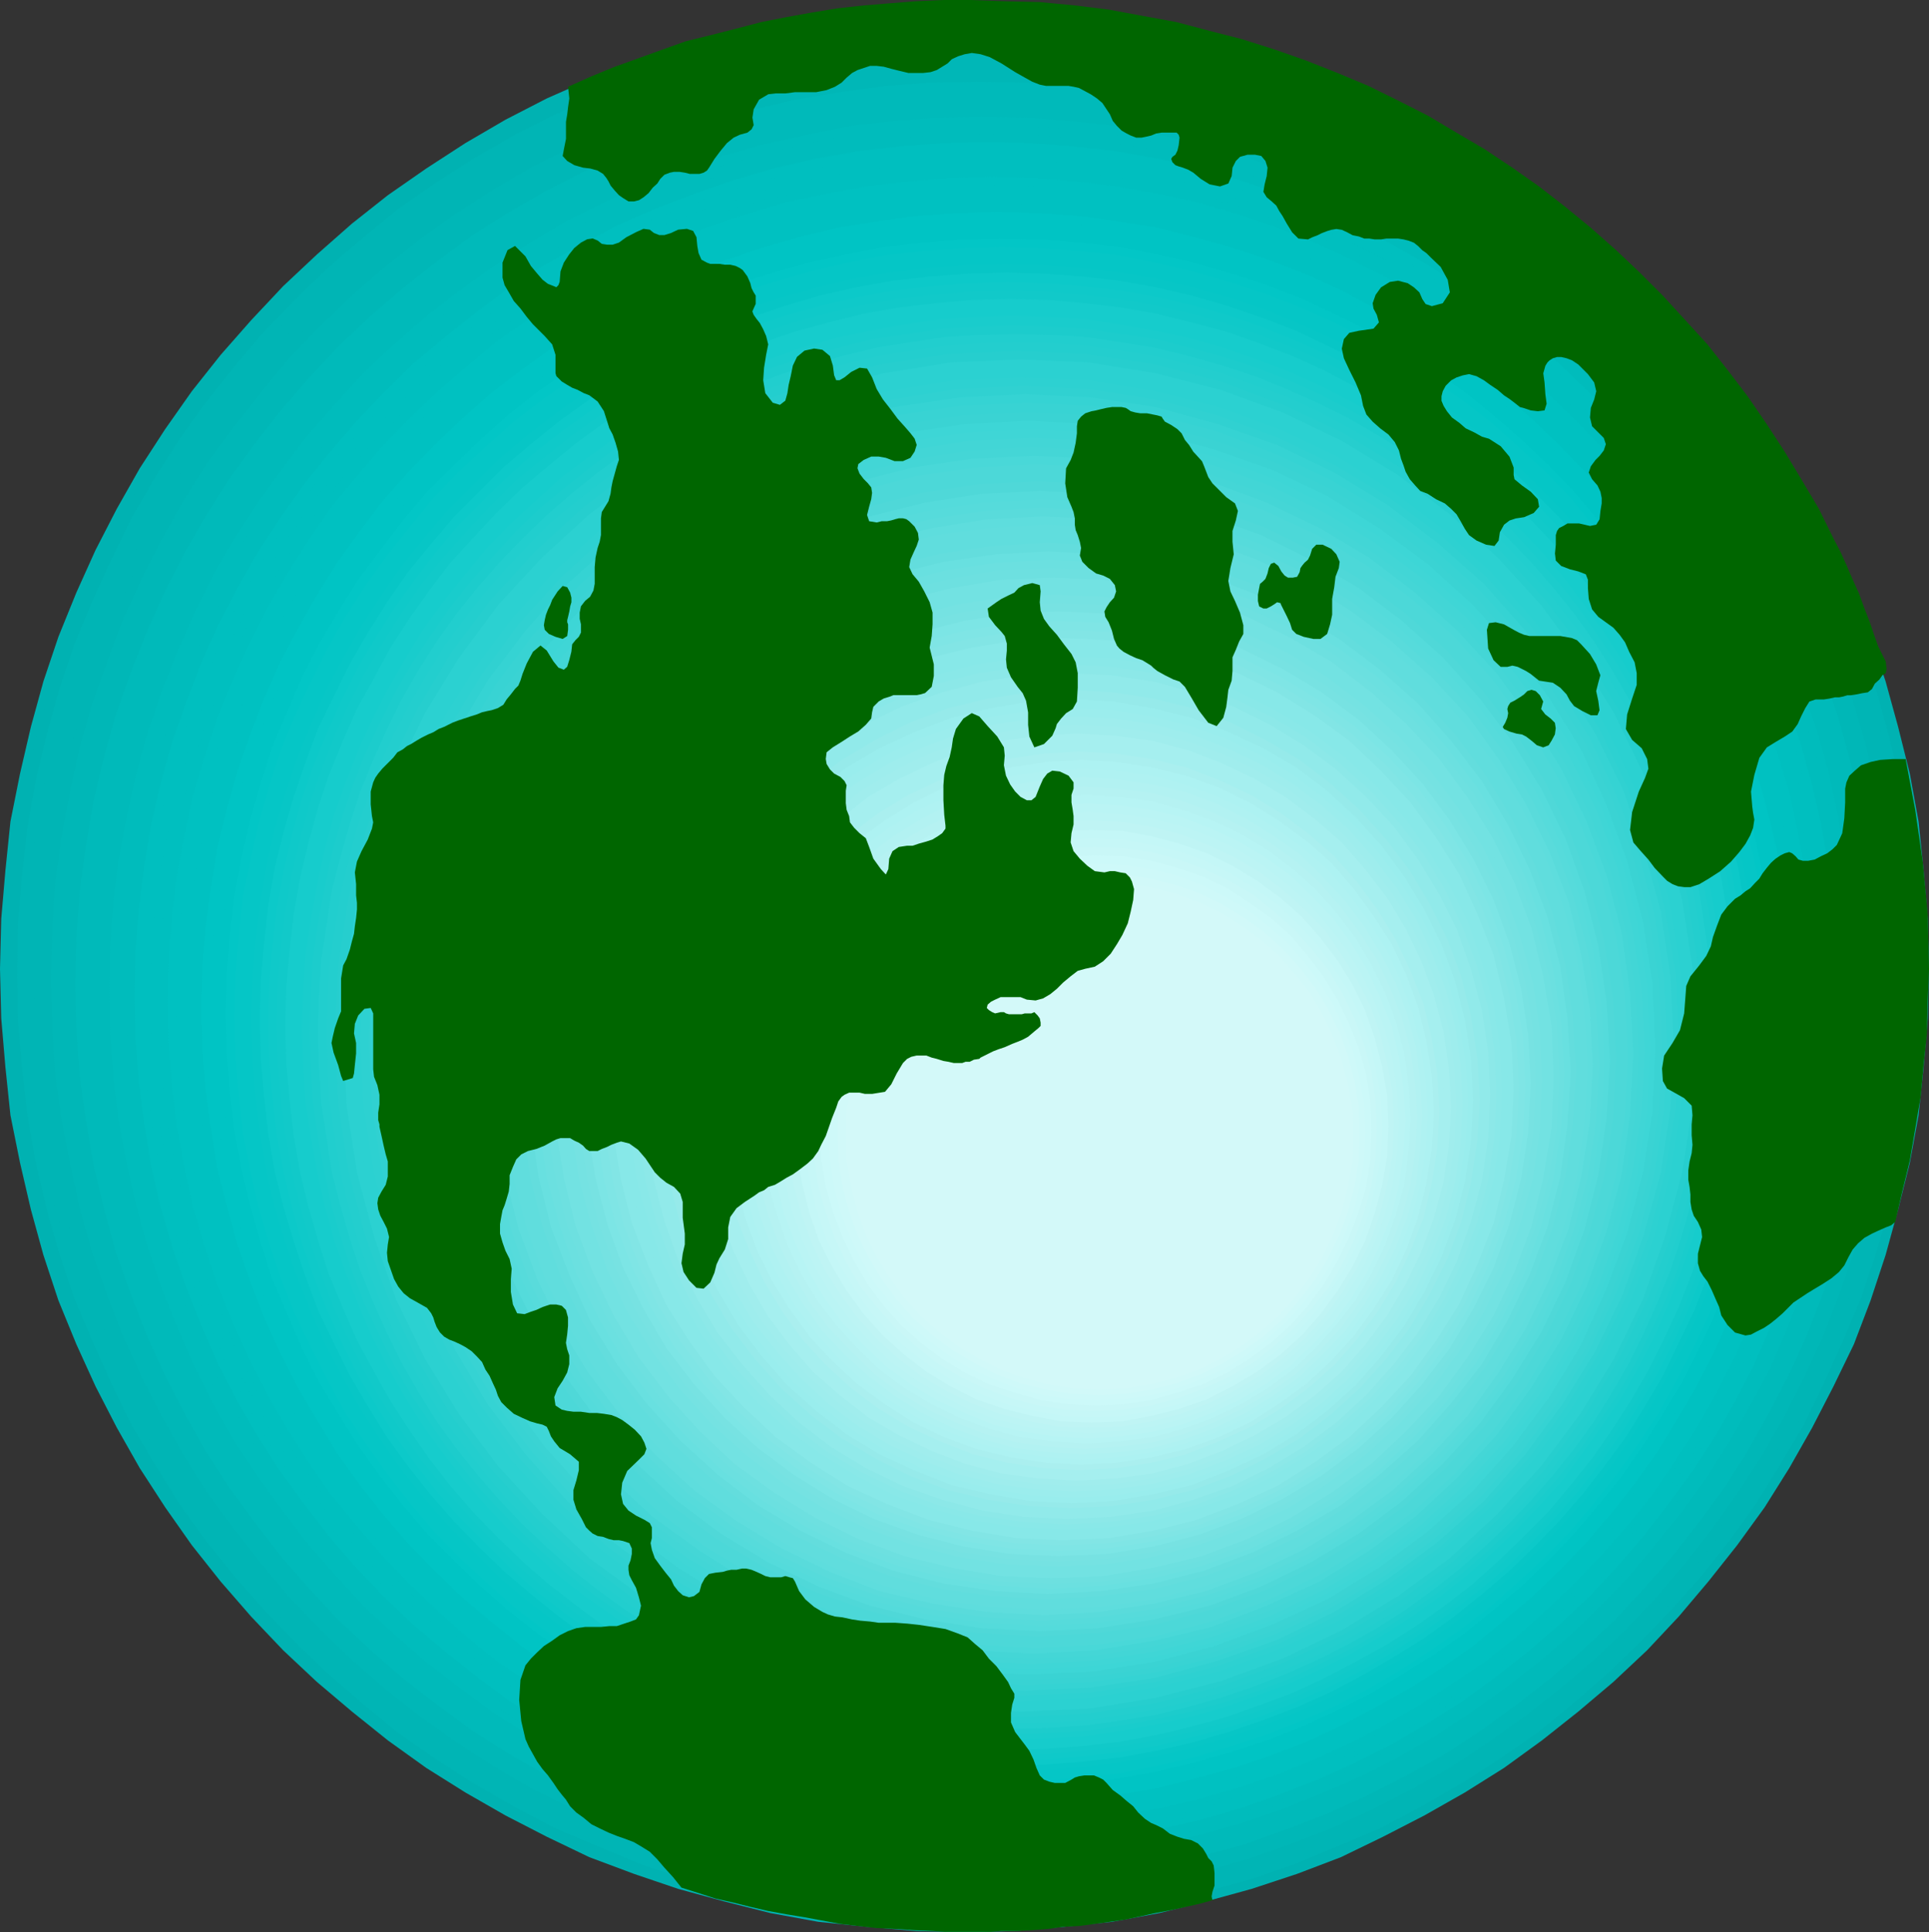 <?xml version="1.0" encoding="UTF-8" standalone="no"?>
<svg
   xmlns:ooo="http://xml.openoffice.org/svg/export"
   xmlns:dc="http://purl.org/dc/elements/1.1/"
   xmlns:cc="http://creativecommons.org/ns#"
   xmlns:rdf="http://www.w3.org/1999/02/22-rdf-syntax-ns#"
   xmlns:svg="http://www.w3.org/2000/svg"
   xmlns="http://www.w3.org/2000/svg"
   xmlns:sodipodi="http://sodipodi.sourceforge.net/DTD/sodipodi-0.dtd"
   xmlns:inkscape="http://www.inkscape.org/namespaces/inkscape"
   version="1.2"
   width="46.25mm"
   height="46.33mm"
   viewBox="0 0 4625 4633"
   preserveAspectRatio="xMidYMid"
   xml:space="preserve"
   id="svg293"
   sodipodi:docname="globe.svg"
   style="fill-rule:evenodd;stroke-width:28.222;stroke-linejoin:round"
   inkscape:version="0.92.5 (2060ec1f9f, 2020-04-08)"><rect x="0" y="0" width="4625" height="4633" fill="#333333" stroke="none"/><sodipodi:namedview
   pagecolor="#ffffff"
   bordercolor="#666666"
   borderopacity="1"
   objecttolerance="10"
   gridtolerance="10"
   guidetolerance="10"
   inkscape:pageopacity="0"
   inkscape:pageshadow="2"
   inkscape:window-width="664"
   inkscape:window-height="487"
   id="namedview295"
   showgrid="false"
   inkscape:zoom="0.2102413"
   inkscape:cx="87.420473"
   inkscape:cy="87.533857"
   inkscape:window-x="0"
   inkscape:window-y="0"
   inkscape:window-maximized="0"
   inkscape:current-layer="svg293" />
 <defs
   class="ClipPathGroup"
   id="defs8">
  <clipPath
   id="presentation_clip_path"
   clipPathUnits="userSpaceOnUse">
   <rect
   x="0"
   y="0"
   width="21000"
   height="29700"
   id="rect2" />
  </clipPath>
  <clipPath
   id="presentation_clip_path_shrink"
   clipPathUnits="userSpaceOnUse">
   <rect
   x="21"
   y="29"
   width="20958"
   height="29641"
   id="rect5" />
  </clipPath>
 </defs>
 <defs
   class="TextShapeIndex"
   id="defs12">
  <g
   ooo:slide="id1"
   ooo:id-list="id3"
   id="g10" />
 </defs>
 <defs
   class="EmbeddedBulletChars"
   id="defs44">
  <g
   id="bullet-char-template-57356"
   transform="matrix(4.8828125e-4,0,0,-4.8828125e-4,0,0)">
   <path
   d="M 580,1141 1163,571 580,0 -4,571 Z"
   id="path14"
   inkscape:connector-curvature="0" />
  </g>
  <g
   id="bullet-char-template-57354"
   transform="matrix(4.8828125e-4,0,0,-4.8828125e-4,0,0)">
   <path
   d="M 8,1128 H 1137 V 0 H 8 Z"
   id="path17"
   inkscape:connector-curvature="0" />
  </g>
  <g
   id="bullet-char-template-10146"
   transform="matrix(4.8828125e-4,0,0,-4.8828125e-4,0,0)">
   <path
   d="M 174,0 602,739 174,1481 1456,739 Z M 1358,739 309,1346 659,739 Z"
   id="path20"
   inkscape:connector-curvature="0" />
  </g>
  <g
   id="bullet-char-template-10132"
   transform="matrix(4.8828125e-4,0,0,-4.8828125e-4,0,0)">
   <path
   d="M 2015,739 1276,0 H 717 l 543,543 H 174 v 393 h 1086 l -543,545 h 557 z"
   id="path23"
   inkscape:connector-curvature="0" />
  </g>
  <g
   id="bullet-char-template-10007"
   transform="matrix(4.8828125e-4,0,0,-4.8828125e-4,0,0)">
   <path
   d="m 0,-2 c -7,16 -16,29 -25,39 l 381,530 c -94,256 -141,385 -141,387 0,25 13,38 40,38 9,0 21,-2 34,-5 21,4 42,12 65,25 l 27,-13 111,-251 280,301 64,-25 24,25 c 21,-10 41,-24 62,-43 C 886,937 835,863 770,784 769,783 710,716 594,584 L 774,223 c 0,-27 -21,-55 -63,-84 l 16,-20 C 717,90 699,76 672,76 641,76 570,178 457,381 L 164,-76 c -22,-34 -53,-51 -92,-51 -42,0 -63,17 -64,51 -7,9 -10,24 -10,44 0,9 1,19 2,30 z"
   id="path26"
   inkscape:connector-curvature="0" />
  </g>
  <g
   id="bullet-char-template-10004"
   transform="matrix(4.8828125e-4,0,0,-4.8828125e-4,0,0)">
   <path
   d="M 285,-33 C 182,-33 111,30 74,156 52,228 41,333 41,471 c 0,78 14,145 41,201 34,71 87,106 158,106 53,0 88,-31 106,-94 l 23,-176 c 8,-64 28,-97 59,-98 l 735,706 c 11,11 33,17 66,17 42,0 63,-15 63,-46 V 965 c 0,-36 -10,-64 -30,-84 L 442,47 C 390,-6 338,-33 285,-33 Z"
   id="path29"
   inkscape:connector-curvature="0" />
  </g>
  <g
   id="bullet-char-template-9679"
   transform="matrix(4.8828125e-4,0,0,-4.8828125e-4,0,0)">
   <path
   d="M 813,0 C 632,0 489,54 383,161 276,268 223,411 223,592 c 0,181 53,324 160,431 106,107 249,161 430,161 179,0 323,-54 432,-161 108,-107 162,-251 162,-431 0,-180 -54,-324 -162,-431 C 1136,54 992,0 813,0 Z"
   id="path32"
   inkscape:connector-curvature="0" />
  </g>
  <g
   id="bullet-char-template-8226"
   transform="matrix(4.8828125e-4,0,0,-4.8828125e-4,0,0)">
   <path
   d="m 346,457 c -73,0 -137,26 -191,78 -54,51 -81,114 -81,188 0,73 27,136 81,188 54,52 118,78 191,78 73,0 134,-26 185,-79 51,-51 77,-114 77,-187 0,-75 -25,-137 -76,-188 -50,-52 -112,-78 -186,-78 z"
   id="path35"
   inkscape:connector-curvature="0" />
  </g>
  <g
   id="bullet-char-template-8211"
   transform="matrix(4.8828125e-4,0,0,-4.8828125e-4,0,0)">
   <path
   d="M -4,459 H 1135 V 606 H -4 Z"
   id="path38"
   inkscape:connector-curvature="0" />
  </g>
  <g
   id="bullet-char-template-61548"
   transform="matrix(4.8828125e-4,0,0,-4.8828125e-4,0,0)">
   <path
   d="m 173,740 c 0,163 58,303 173,419 116,115 255,173 419,173 163,0 302,-58 418,-173 116,-116 174,-256 174,-419 0,-163 -58,-303 -174,-418 C 1067,206 928,148 765,148 601,148 462,206 346,322 231,437 173,577 173,740 Z"
   id="path41"
   inkscape:connector-curvature="0" />
  </g>
 </defs>
 <g
   id="g49"
   transform="translate(-8187,-12533)">
  <g
   id="id2"
   class="Master_Slide">
   <g
   id="bg-id2"
   class="Background" />
   <g
   id="bo-id2"
   class="BackgroundObjects" />
  </g>
 </g>
 <g
   class="SlideGroup"
   id="g291"
   transform="translate(-8187,-12533)">
  <g
   id="g289">
   <g
   id="container-id1">
    <g
   id="id1"
   class="Slide"
   clip-path="url(#presentation_clip_path)">
     <g
   class="Page"
   id="g285">
      <g
   class="Graphic"
   id="g283">
       <g
   id="id3">
        <rect
   class="BoundingBox"
   x="8187"
   y="12533"
   width="4625"
   height="4633"
   id="rect51"
   style="fill:none;stroke:none" />
        <defs
   id="defs56">
         <clipPath
   id="clip_path_1"
   clipPathUnits="userSpaceOnUse">
          <path
   d="m 8187,12533 h 4624 v 4632 H 8187 Z"
   id="path53"
   inkscape:connector-curvature="0" />
         </clipPath>
        </defs>
        <g
   clip-path="url(#clip_path_1)"
   id="g280">
         <path
   d="m 8187,14856 3,-120 10,-116 12,-117 23,-115 26,-112 30,-109 36,-107 43,-106 46,-102 51,-99 55,-97 61,-94 64,-91 69,-87 73,-83 77,-82 81,-76 84,-74 86,-68 92,-64 94,-61 96,-56 99,-51 102,-45 107,-44 106,-35 110,-31 111,-25 115,-23 117,-13 117,-10 119,-2 119,2 117,10 115,13 114,23 112,25 109,31 109,35 105,44 101,45 99,51 97,56 94,61 91,64 87,68 84,74 81,76 76,82 71,83 69,87 66,91 59,94 55,97 51,99 49,102 40,106 36,107 30,109 28,112 21,115 12,117 10,116 3,120 -3,119 -10,117 -12,115 -21,114 -28,112 -30,109 -36,109 -40,105 -49,101 -51,99 -55,97 -59,94 -66,91 -69,87 -71,84 -76,81 -81,76 -84,71 -87,69 -91,66 -94,59 -97,55 -99,51 -101,49 -105,40 -109,36 -109,30 -112,28 -114,21 -115,12 -117,10 -119,3 -119,-3 -117,-10 -117,-12 -115,-21 -111,-28 -110,-30 -106,-36 -107,-40 -102,-49 -99,-51 -96,-55 -94,-59 -92,-66 -86,-69 -84,-71 -81,-76 -77,-81 -73,-84 -69,-87 -64,-91 -61,-94 -55,-97 -51,-99 -46,-101 -43,-105 -36,-109 -30,-109 -26,-112 -23,-114 -12,-115 -10,-117 z"
   id="path58"
   inkscape:connector-curvature="0"
   style="fill:#00b2b2;stroke:none" />
         <path
   d="m 8207,14858 3,-117 10,-116 13,-117 20,-112 25,-112 34,-109 35,-107 41,-104 45,-102 51,-99 56,-97 59,-91 66,-92 68,-86 72,-84 76,-79 79,-76 83,-71 87,-69 91,-66 92,-58 96,-56 99,-51 102,-46 104,-40 107,-36 109,-33 112,-25 112,-21 117,-12 117,-11 117,-2 116,2 117,11 115,12 114,21 109,25 110,33 106,36 105,40 101,46 99,51 97,56 94,58 89,66 86,69 84,71 79,76 76,79 74,84 66,86 66,92 58,91 56,97 51,99 46,102 41,104 35,107 33,109 26,112 20,112 13,117 10,116 2,117 -2,117 -10,117 -13,115 -20,114 -26,109 -33,109 -35,107 -41,104 -46,102 -51,99 -56,97 -58,94 -66,89 -66,86 -74,84 -76,79 -79,76 -84,74 -86,66 -89,66 -94,58 -97,56 -99,51 -101,46 -105,41 -106,35 -110,33 -109,26 -114,20 -115,13 -117,10 -116,2 -117,-2 -117,-10 -117,-13 -112,-20 -112,-26 -109,-33 -107,-35 -104,-41 -102,-46 -99,-51 -96,-56 -92,-58 -91,-66 -87,-66 -83,-74 -79,-76 -76,-79 -72,-84 -68,-86 -66,-89 -59,-94 -56,-97 -51,-99 -45,-102 -41,-104 -35,-107 -34,-109 -25,-109 -20,-114 -13,-115 -10,-117 z"
   id="path60"
   inkscape:connector-curvature="0"
   style="fill:#00b2b2;stroke:none" />
         <path
   d="m 8228,14863 2,-116 10,-117 13,-115 20,-112 26,-109 30,-109 36,-107 43,-104 46,-99 48,-99 56,-97 58,-91 64,-89 69,-87 71,-84 76,-78 79,-77 84,-71 83,-68 92,-64 91,-58 97,-56 97,-49 101,-45 104,-43 105,-36 109,-31 109,-25 112,-20 114,-13 117,-10 117,-3 117,3 117,10 114,13 112,20 109,25 110,31 104,36 104,43 102,45 96,49 97,56 91,58 92,64 84,68 83,71 79,77 76,78 72,84 68,87 64,89 58,91 56,97 48,99 46,99 43,104 36,107 30,109 26,109 20,112 13,115 10,117 3,116 -3,117 -10,115 -13,114 -20,112 -26,112 -30,106 -36,107 -43,102 -46,102 -48,99 -56,94 -58,94 -64,89 -68,86 -72,81 -76,79 -79,76 -83,72 -84,68 -92,64 -91,58 -97,56 -96,51 -102,43 -104,43 -104,36 -110,30 -109,26 -112,20 -114,13 -117,10 -117,3 -117,-3 -117,-10 -114,-13 -112,-20 -109,-26 -109,-30 -105,-36 -104,-43 -101,-43 -97,-51 -97,-56 -91,-58 -92,-64 -83,-68 -84,-72 -79,-76 -76,-79 -71,-81 -69,-86 -64,-89 -58,-94 -56,-94 -48,-99 -46,-102 -43,-102 -36,-107 -30,-106 -26,-112 -20,-112 -13,-114 -10,-115 z"
   id="path62"
   inkscape:connector-curvature="0"
   style="fill:#00b5b5;stroke:none" />
         <path
   d="m 8248,14866 3,-117 10,-114 12,-115 21,-111 25,-110 31,-106 35,-105 41,-104 46,-99 50,-97 54,-96 58,-92 64,-89 66,-83 71,-84 76,-79 79,-74 81,-71 87,-66 89,-64 91,-58 94,-56 99,-48 99,-46 105,-41 104,-35 107,-31 109,-25 112,-20 114,-13 114,-10 117,-3 117,3 114,10 112,13 112,20 109,25 107,31 107,35 101,41 100,46 99,48 94,56 91,58 89,64 84,66 84,71 79,74 73,79 71,84 67,83 63,89 59,92 55,96 49,97 45,99 41,104 36,105 30,106 26,110 20,111 13,115 10,114 2,117 -2,117 -10,114 -13,112 -20,112 -26,109 -30,107 -36,107 -41,101 -45,102 -49,97 -55,94 -59,91 -63,89 -67,86 -71,82 -73,79 -79,76 -84,71 -84,66 -89,64 -91,58 -94,53 -99,51 -100,46 -101,41 -107,35 -107,31 -109,25 -112,20 -112,13 -114,10 -117,3 -117,-3 -114,-10 -114,-13 -112,-20 -109,-25 -107,-31 -104,-35 -105,-41 -99,-46 -99,-51 -94,-53 -91,-58 -89,-64 -87,-66 -81,-71 -79,-76 -76,-79 -71,-82 -66,-86 -64,-89 -58,-91 -54,-94 -50,-97 -46,-102 -41,-101 -35,-107 -31,-107 -25,-109 -21,-112 -12,-112 -10,-114 z"
   id="path64"
   inkscape:connector-curvature="0"
   style="fill:#00b5b5;stroke:none" />
         <path
   d="m 8268,14871 3,-114 10,-115 13,-114 20,-109 25,-110 31,-106 36,-104 40,-102 43,-99 51,-97 54,-94 58,-91 64,-89 66,-84 71,-81 73,-79 79,-74 82,-71 83,-66 89,-64 92,-58 94,-54 96,-50 100,-46 101,-38 104,-36 107,-30 109,-26 110,-20 114,-13 114,-10 115,-3 114,3 114,10 112,13 112,20 107,26 107,30 104,36 101,38 102,46 97,50 94,54 89,58 89,64 83,66 82,71 78,74 74,79 71,81 66,84 64,89 58,91 54,94 51,97 45,99 38,102 36,104 30,106 26,110 20,109 13,114 10,115 3,114 -3,114 -10,115 -13,112 -20,111 -26,107 -30,107 -36,104 -38,102 -45,101 -51,97 -54,94 -58,89 -64,89 -66,84 -71,81 -74,79 -78,74 -82,71 -83,66 -89,63 -89,59 -94,53 -97,51 -102,46 -101,38 -104,36 -107,30 -107,25 -112,21 -112,12 -114,11 -114,2 -115,-2 -114,-11 -114,-12 -110,-21 -109,-25 -107,-30 -104,-36 -101,-38 -100,-46 -96,-51 -94,-53 -92,-59 -89,-63 -83,-66 -82,-71 -79,-74 -73,-79 -71,-81 -66,-84 -64,-89 -58,-89 -54,-94 -51,-97 -43,-101 -40,-102 -36,-104 -31,-107 -25,-107 -20,-111 -13,-112 -10,-115 z"
   id="path66"
   inkscape:connector-curvature="0"
   style="fill:#00b5b5;stroke:none" />
         <path
   d="m 8289,14874 2,-115 10,-114 13,-109 20,-112 26,-107 28,-107 35,-101 41,-102 43,-99 51,-97 53,-94 59,-89 61,-89 66,-83 71,-82 74,-76 76,-74 81,-71 84,-66 87,-61 91,-58 94,-54 97,-48 96,-46 102,-40 104,-36 107,-28 106,-25 110,-21 112,-12 114,-11 114,-2 115,2 114,11 109,12 112,21 107,25 107,28 101,36 102,40 99,46 97,48 94,54 88,58 89,61 84,66 82,71 76,74 74,76 71,82 66,83 61,89 58,89 54,94 48,97 46,99 40,102 36,101 28,107 25,107 21,112 12,109 10,114 3,115 -3,114 -10,114 -12,110 -21,111 -25,107 -28,107 -36,102 -40,101 -46,99 -48,97 -54,94 -58,89 -61,89 -66,84 -71,81 -74,76 -76,74 -82,71 -84,66 -89,61 -88,59 -94,53 -97,48 -99,46 -102,41 -101,35 -107,28 -107,26 -112,20 -109,13 -114,10 -115,2 -114,-2 -114,-10 -112,-13 -110,-20 -106,-26 -107,-28 -104,-35 -102,-41 -96,-46 -97,-48 -94,-53 -91,-59 -87,-61 -84,-66 -81,-71 -76,-74 -74,-76 -71,-81 -66,-84 -61,-89 -59,-89 -53,-94 -51,-97 -43,-99 -41,-101 -35,-102 -28,-107 -26,-107 -20,-111 -13,-110 -10,-114 z"
   id="path68"
   inkscape:connector-curvature="0"
   style="fill:#00b5b5;stroke:none" />
         <path
   d="m 8309,14879 3,-115 7,-111 15,-112 21,-110 23,-106 30,-105 36,-101 38,-102 46,-99 48,-94 53,-94 56,-89 64,-86 66,-84 68,-82 74,-76 76,-73 79,-69 84,-66 86,-61 92,-59 91,-53 97,-48 96,-46 102,-38 102,-36 104,-30 109,-23 107,-20 112,-16 111,-7 115,-3 114,3 112,7 109,16 110,20 106,23 107,30 102,36 99,38 99,46 94,48 94,53 89,59 86,61 84,66 81,69 77,73 73,76 69,82 66,84 61,86 58,89 54,94 48,94 46,99 38,102 36,101 30,105 23,106 20,110 16,112 7,111 3,115 -3,114 -7,112 -16,109 -20,109 -23,107 -30,107 -36,102 -38,99 -46,99 -48,94 -54,94 -58,89 -61,86 -66,84 -69,81 -73,77 -77,73 -81,69 -84,66 -86,61 -89,59 -94,53 -94,48 -99,46 -99,38 -102,36 -107,30 -106,23 -110,20 -109,16 -112,7 -114,3 -115,-3 -111,-7 -112,-16 -107,-20 -109,-23 -104,-30 -102,-36 -102,-38 -96,-46 -97,-48 -91,-53 -92,-59 -86,-61 -84,-66 -79,-69 -76,-73 -74,-77 -68,-81 -66,-84 -64,-86 -56,-89 -53,-94 -48,-94 -46,-99 -38,-99 -36,-102 -30,-107 -23,-107 -21,-109 -15,-109 -7,-112 z"
   id="path70"
   inkscape:connector-curvature="0"
   style="fill:#00b7b7;stroke:none" />
         <path
   d="m 8327,14884 2,-115 8,-109 15,-112 21,-106 22,-107 31,-104 33,-105 41,-99 43,-96 48,-94 53,-94 59,-89 61,-87 63,-81 72,-81 71,-77 76,-71 81,-71 82,-63 86,-61 89,-59 94,-53 94,-48 97,-44 99,-40 104,-33 104,-31 107,-23 106,-20 112,-15 110,-8 114,-3 112,3 112,8 109,15 109,20 104,23 104,31 102,33 102,40 96,44 94,48 92,53 89,59 86,61 84,63 79,71 76,71 74,77 68,81 64,81 61,87 58,89 54,94 48,94 43,96 41,99 33,105 30,104 23,107 21,106 15,112 7,109 3,115 -3,112 -7,111 -15,110 -21,109 -23,104 -30,104 -33,102 -41,102 -43,96 -48,94 -54,92 -58,89 -61,86 -64,84 -68,79 -74,76 -76,74 -79,68 -84,64 -86,61 -89,58 -92,54 -94,48 -96,43 -102,41 -102,33 -104,30 -104,23 -109,21 -109,15 -112,8 -112,2 -114,-2 -110,-8 -112,-15 -106,-21 -107,-23 -104,-30 -104,-33 -99,-41 -97,-43 -94,-48 -94,-54 -89,-58 -86,-61 -82,-64 -81,-68 -76,-74 -71,-76 -72,-79 -63,-84 -61,-86 -59,-89 -53,-92 -48,-94 -43,-96 -41,-102 -33,-102 -31,-104 -22,-104 -21,-109 -15,-110 -8,-111 z"
   id="path72"
   inkscape:connector-curvature="0"
   style="fill:#00b7b7;stroke:none" />
         <path
   d="m 8347,14886 3,-111 7,-112 16,-107 17,-109 26,-105 30,-104 33,-101 38,-97 46,-97 48,-94 51,-91 56,-89 61,-86 66,-82 69,-79 71,-76 76,-71 79,-69 84,-66 84,-61 89,-56 91,-53 94,-46 97,-45 99,-38 101,-34 105,-30 104,-25 107,-18 109,-15 112,-8 111,-3 112,3 110,8 109,15 107,18 106,25 102,30 102,34 99,38 96,45 94,46 92,53 86,56 87,61 81,66 79,69 76,71 71,76 69,79 66,82 61,86 56,89 53,91 46,94 45,97 39,97 33,101 30,104 26,105 17,109 16,107 7,112 3,111 -3,112 -7,112 -16,107 -17,109 -26,104 -30,104 -33,102 -39,97 -45,96 -46,94 -53,92 -56,89 -61,86 -66,81 -69,79 -71,76 -76,72 -79,68 -81,66 -87,61 -86,56 -92,54 -94,45 -96,46 -99,38 -102,33 -102,31 -106,25 -107,18 -109,15 -110,8 -112,2 -111,-2 -112,-8 -109,-15 -107,-18 -104,-25 -105,-31 -101,-33 -99,-38 -97,-46 -94,-45 -91,-54 -89,-56 -84,-61 -84,-66 -79,-68 -76,-72 -71,-76 -69,-79 -66,-81 -61,-86 -56,-89 -51,-92 -48,-94 -46,-96 -38,-97 -33,-102 -30,-104 -26,-104 -17,-109 -16,-107 -7,-112 z"
   id="path74"
   inkscape:connector-curvature="0"
   style="fill:#00b7b7;stroke:none" />
         <path
   d="m 8367,14891 3,-111 8,-110 15,-109 18,-107 25,-104 28,-102 36,-101 38,-97 43,-96 48,-94 51,-89 56,-89 61,-84 63,-81 69,-79 71,-76 76,-72 79,-68 82,-64 83,-61 89,-56 89,-51 94,-48 97,-43 96,-38 102,-36 102,-28 104,-25 107,-18 109,-15 109,-8 112,-2 112,2 109,8 107,15 107,18 104,25 104,28 99,36 99,38 94,43 94,48 92,51 86,56 84,61 81,64 79,68 76,72 71,76 69,79 64,81 61,84 55,89 51,89 49,94 43,96 38,97 35,101 28,102 26,104 18,107 15,109 7,110 3,111 -3,112 -7,110 -15,106 -18,107 -26,104 -28,104 -35,100 -38,99 -43,94 -49,94 -51,91 -55,87 -61,83 -64,82 -69,79 -71,76 -76,71 -79,69 -81,63 -84,61 -86,56 -92,51 -94,48 -94,43 -99,38 -99,36 -104,28 -104,25 -107,18 -107,15 -109,8 -112,3 -112,-3 -109,-8 -109,-15 -107,-18 -104,-25 -102,-28 -102,-36 -96,-38 -97,-43 -94,-48 -89,-51 -89,-56 -83,-61 -82,-63 -79,-69 -76,-71 -71,-76 -69,-79 -63,-82 -61,-83 -56,-87 -51,-91 -48,-94 -43,-94 -38,-99 -36,-100 -28,-104 -25,-104 -18,-107 -15,-106 -8,-110 z"
   id="path76"
   inkscape:connector-curvature="0"
   style="fill:#00baba;stroke:none" />
         <path
   d="m 8388,14894 2,-109 8,-110 15,-109 18,-104 25,-104 28,-102 33,-99 38,-97 44,-96 48,-92 51,-91 56,-87 61,-83 63,-82 66,-76 71,-76 77,-71 76,-66 81,-64 84,-61 86,-56 92,-51 91,-48 97,-43 97,-38 99,-33 101,-28 105,-26 104,-18 109,-15 109,-7 110,-3 109,3 109,7 109,15 105,18 104,26 101,28 99,33 97,38 97,43 91,48 92,51 86,56 84,61 81,64 76,66 77,71 71,76 66,76 63,82 61,83 56,87 51,91 48,92 44,96 38,97 33,99 28,102 25,104 18,104 15,109 8,110 2,109 -2,109 -8,110 -15,109 -18,104 -25,104 -28,102 -33,99 -38,97 -44,96 -48,92 -51,91 -56,87 -61,83 -63,82 -66,76 -71,76 -77,71 -76,66 -81,64 -84,61 -86,56 -92,51 -91,48 -97,43 -97,38 -99,33 -101,28 -104,26 -105,18 -109,15 -109,7 -109,3 -110,-3 -109,-7 -109,-15 -104,-18 -105,-26 -101,-28 -99,-33 -97,-38 -97,-43 -91,-48 -92,-51 -86,-56 -84,-61 -81,-64 -76,-66 -77,-71 -71,-76 -66,-76 -63,-82 -61,-83 -56,-87 -51,-91 -48,-92 -44,-96 -38,-97 -33,-99 -28,-102 -25,-104 -18,-104 -15,-109 -8,-110 z"
   id="path78"
   inkscape:connector-curvature="0"
   style="fill:#00baba;stroke:none" />
         <path
   d="m 8408,14899 3,-109 7,-110 15,-106 18,-104 23,-102 31,-102 33,-99 38,-96 43,-94 46,-95 51,-88 55,-87 59,-81 63,-82 69,-78 69,-74 73,-69 79,-68 81,-64 82,-58 86,-56 89,-51 94,-46 94,-43 97,-38 99,-33 102,-31 101,-22 104,-18 107,-15 109,-8 110,-3 109,3 107,8 106,15 105,18 104,22 99,31 99,33 97,38 94,43 91,46 89,51 86,56 84,58 79,64 79,68 73,69 72,74 66,78 63,82 59,81 56,87 50,88 46,95 43,94 38,96 34,99 30,102 23,102 18,104 15,106 8,110 2,109 -2,109 -8,107 -15,107 -18,104 -23,104 -30,99 -34,99 -38,97 -43,94 -46,92 -50,88 -56,87 -59,84 -63,81 -66,76 -72,74 -73,71 -79,66 -79,64 -84,61 -86,56 -89,51 -91,45 -94,43 -97,39 -99,33 -99,30 -104,23 -105,18 -106,15 -107,8 -109,2 -110,-2 -109,-8 -107,-15 -104,-18 -101,-23 -102,-30 -99,-33 -97,-39 -94,-43 -94,-45 -89,-51 -86,-56 -82,-61 -81,-64 -79,-66 -73,-71 -69,-74 -69,-76 -63,-81 -59,-84 -55,-87 -51,-88 -46,-92 -43,-94 -38,-97 -33,-99 -31,-99 -23,-104 -18,-104 -15,-107 -7,-107 z"
   id="path80"
   inkscape:connector-curvature="0"
   style="fill:#00baba;stroke:none" />
         <path
   d="m 8428,14902 3,-110 8,-106 15,-105 18,-104 22,-101 28,-102 33,-97 39,-96 43,-94 46,-92 50,-86 56,-87 59,-83 63,-79 66,-77 69,-73 74,-71 76,-66 81,-64 81,-58 87,-54 89,-53 91,-46 94,-43 94,-36 99,-35 100,-28 104,-23 101,-18 107,-15 107,-8 109,-2 109,2 107,8 104,15 105,18 101,23 102,28 96,35 97,36 94,43 89,46 89,53 86,54 82,58 81,64 76,66 74,71 68,73 67,77 63,79 59,83 55,87 51,86 46,92 43,94 38,96 33,97 28,102 23,101 18,104 15,105 8,106 2,110 -2,109 -8,107 -15,104 -18,104 -23,102 -28,101 -33,97 -38,96 -43,95 -46,88 -51,89 -55,87 -59,81 -63,81 -67,77 -68,73 -74,69 -76,66 -81,64 -82,58 -86,56 -89,51 -89,46 -94,43 -97,38 -96,33 -102,28 -101,23 -105,18 -104,15 -107,7 -109,3 -109,-3 -107,-7 -107,-15 -101,-18 -104,-23 -100,-28 -99,-33 -94,-38 -94,-43 -91,-46 -89,-51 -87,-56 -81,-58 -81,-64 -76,-66 -74,-69 -69,-73 -66,-77 -63,-81 -59,-81 -56,-87 -50,-89 -46,-88 -43,-95 -39,-96 -33,-97 -28,-101 -22,-102 -18,-104 -15,-104 -8,-107 z"
   id="path82"
   inkscape:connector-curvature="0"
   style="fill:#00baba;stroke:none" />
         <path
   d="m 8449,14907 2,-107 8,-107 13,-104 20,-104 23,-102 28,-99 33,-97 38,-96 41,-92 45,-91 51,-87 56,-86 59,-81 60,-79 67,-76 68,-74 74,-69 76,-66 79,-61 81,-58 87,-56 86,-51 91,-46 92,-40 97,-38 96,-33 99,-28 102,-23 104,-21 104,-12 107,-8 107,-2 106,2 107,8 104,12 105,21 101,23 99,28 97,33 94,38 94,40 89,46 89,51 84,56 84,58 78,61 77,66 71,69 71,74 63,76 64,79 58,81 54,86 51,87 48,91 40,92 39,96 33,97 28,99 22,102 18,104 15,104 8,107 3,107 -3,106 -8,107 -15,104 -18,105 -22,101 -28,99 -33,97 -39,94 -40,94 -48,89 -51,89 -54,84 -58,81 -64,79 -63,76 -71,74 -71,68 -77,66 -78,61 -84,59 -84,56 -89,51 -89,45 -94,41 -94,38 -97,33 -99,28 -101,23 -105,20 -104,13 -107,8 -106,2 -107,-2 -107,-8 -104,-13 -104,-20 -102,-23 -99,-28 -96,-33 -97,-38 -92,-41 -91,-45 -86,-51 -87,-56 -81,-59 -79,-61 -76,-66 -74,-68 -68,-74 -67,-76 -60,-79 -59,-81 -56,-84 -51,-89 -45,-89 -41,-94 -38,-94 -33,-97 -28,-99 -23,-101 -20,-105 -13,-104 -8,-107 z"
   id="path84"
   inkscape:connector-curvature="0"
   style="fill:#00bcbc;stroke:none" />
         <path
   d="m 8469,14912 3,-107 7,-107 13,-104 20,-102 23,-101 28,-97 33,-96 36,-97 43,-91 46,-89 48,-87 56,-84 56,-84 63,-76 64,-76 68,-74 74,-68 74,-64 79,-63 81,-56 84,-56 89,-49 89,-45 91,-43 94,-36 97,-33 99,-28 99,-23 104,-20 104,-13 105,-8 106,-2 107,2 104,8 104,13 105,20 99,23 99,28 96,33 94,36 92,43 89,45 89,49 84,56 81,56 79,63 73,64 74,68 69,74 63,76 64,76 56,84 56,84 48,87 46,89 43,91 35,97 33,96 28,97 23,101 21,102 12,104 8,107 2,107 -2,107 -8,104 -12,104 -21,102 -23,101 -28,97 -33,96 -35,94 -43,92 -46,91 -48,87 -56,84 -56,81 -64,79 -63,73 -69,74 -74,69 -73,63 -79,64 -81,56 -84,56 -89,48 -89,46 -92,43 -94,35 -96,34 -99,27 -99,23 -105,21 -104,12 -104,8 -107,3 -106,-3 -105,-8 -104,-12 -104,-21 -99,-23 -99,-27 -97,-34 -94,-35 -91,-43 -89,-46 -89,-48 -84,-56 -81,-56 -79,-64 -74,-63 -74,-69 -68,-74 -64,-73 -63,-79 -56,-81 -56,-84 -48,-87 -46,-91 -43,-92 -36,-94 -33,-96 -28,-97 -23,-101 -20,-102 -13,-104 -7,-104 z"
   id="path86"
   inkscape:connector-curvature="0"
   style="fill:#00bcbc;stroke:none" />
         <path
   d="m 8489,14914 3,-106 8,-105 12,-104 18,-99 25,-102 26,-96 33,-97 38,-94 41,-91 45,-89 49,-87 53,-81 59,-81 61,-79 66,-74 68,-73 71,-67 74,-66 79,-61 81,-58 81,-53 87,-49 89,-45 91,-41 94,-38 97,-33 96,-26 102,-25 99,-18 104,-13 105,-7 106,-3 107,3 104,7 102,13 102,18 99,25 99,26 94,33 94,38 91,41 89,45 87,49 83,53 79,58 79,61 74,66 73,67 67,73 66,74 61,79 58,81 53,81 49,87 45,89 41,91 38,94 33,97 26,96 25,102 18,99 13,104 7,105 3,106 -3,107 -7,104 -13,102 -18,102 -25,99 -26,99 -33,94 -38,94 -41,91 -45,89 -49,87 -53,84 -58,78 -61,79 -66,74 -67,74 -73,66 -74,66 -79,61 -79,58 -83,54 -87,48 -89,46 -91,40 -94,38 -94,33 -99,26 -99,25 -102,18 -102,13 -104,7 -107,3 -106,-3 -105,-7 -104,-13 -99,-18 -102,-25 -96,-26 -97,-33 -94,-38 -91,-40 -89,-46 -87,-48 -81,-54 -81,-58 -79,-61 -74,-66 -71,-66 -68,-74 -66,-74 -61,-79 -59,-78 -53,-84 -49,-87 -45,-89 -41,-91 -38,-94 -33,-94 -26,-99 -25,-99 -18,-102 -12,-102 -8,-104 z"
   id="path88"
   inkscape:connector-curvature="0"
   style="fill:#00bcbc;stroke:none" />
         <path
   d="m 8510,14919 2,-104 8,-104 13,-104 17,-99 23,-99 28,-100 33,-94 36,-94 40,-89 46,-89 49,-86 53,-81 58,-82 61,-76 64,-74 68,-71 69,-68 76,-64 77,-61 78,-58 84,-54 87,-48 86,-46 91,-40 94,-36 95,-33 96,-28 99,-23 102,-18 101,-12 105,-8 104,-2 104,2 104,8 102,12 102,18 99,23 96,28 94,33 92,36 91,40 89,46 84,48 84,54 79,58 78,61 74,64 71,68 66,71 64,74 61,76 58,82 54,81 48,86 46,89 40,89 36,94 33,94 28,100 23,99 18,99 12,104 8,104 2,104 -2,105 -8,104 -12,101 -18,102 -23,99 -28,97 -33,94 -36,91 -40,92 -46,89 -48,84 -54,83 -58,79 -61,79 -64,74 -66,71 -71,66 -74,64 -78,61 -79,58 -84,53 -84,49 -89,45 -91,41 -92,36 -94,33 -96,28 -99,22 -102,18 -102,13 -104,8 -104,2 -104,-2 -105,-8 -101,-13 -102,-18 -99,-22 -96,-28 -95,-33 -94,-36 -91,-41 -86,-45 -87,-49 -84,-53 -78,-58 -77,-61 -76,-64 -69,-66 -68,-71 -64,-74 -61,-79 -58,-79 -53,-83 -49,-84 -46,-89 -40,-92 -36,-91 -33,-94 -28,-97 -23,-99 -17,-102 -13,-101 -8,-104 z"
   id="path90"
   inkscape:connector-curvature="0"
   style="fill:#00bfbf;stroke:none" />
         <path
   d="m 8528,14922 2,-104 8,-102 12,-102 18,-101 23,-97 28,-96 33,-94 36,-92 40,-91 43,-87 51,-84 51,-84 59,-78 58,-77 66,-73 66,-71 71,-67 74,-66 76,-58 79,-58 84,-51 84,-51 86,-43 92,-41 91,-36 94,-33 97,-28 96,-22 102,-18 102,-13 101,-8 104,-2 105,2 101,8 102,13 102,18 96,22 97,28 94,33 91,36 89,41 89,43 84,51 84,51 79,58 76,58 73,66 72,67 66,71 63,73 61,77 56,78 54,84 48,84 43,87 41,91 38,92 30,94 28,96 23,97 18,101 13,102 7,102 3,104 -3,104 -7,102 -13,101 -18,102 -23,97 -28,96 -30,94 -38,92 -41,89 -43,89 -48,84 -54,83 -56,79 -61,76 -63,74 -66,69 -72,68 -73,64 -76,61 -79,56 -84,53 -84,48 -89,44 -89,40 -91,38 -94,31 -97,28 -96,23 -102,18 -102,12 -101,8 -105,2 -104,-2 -101,-8 -102,-12 -102,-18 -96,-23 -97,-28 -94,-31 -91,-38 -92,-40 -86,-44 -84,-48 -84,-53 -79,-56 -76,-61 -74,-64 -71,-68 -66,-69 -66,-74 -58,-76 -59,-79 -51,-83 -51,-84 -43,-89 -40,-89 -36,-92 -33,-94 -28,-96 -23,-97 -18,-102 -12,-101 -8,-102 z"
   id="path92"
   inkscape:connector-curvature="0"
   style="fill:#00bfbf;stroke:none" />
         <path
   d="m 8548,14927 2,-104 8,-102 13,-99 18,-99 22,-99 28,-94 31,-94 35,-92 41,-89 46,-86 48,-84 51,-81 56,-79 61,-76 63,-74 66,-69 72,-68 71,-61 76,-61 79,-56 84,-54 83,-48 87,-43 89,-41 91,-35 94,-31 94,-28 99,-23 97,-17 102,-13 101,-8 104,-2 105,2 101,8 99,13 100,17 96,23 94,28 94,31 92,35 89,41 86,43 84,48 81,54 79,56 76,61 74,61 68,68 67,69 63,74 61,76 56,79 51,81 48,84 46,86 40,89 36,92 31,94 28,94 22,99 18,99 13,99 8,102 2,104 -2,104 -8,102 -13,99 -18,99 -22,97 -28,96 -31,94 -36,89 -40,89 -46,87 -48,86 -51,81 -56,79 -61,74 -63,74 -67,68 -68,69 -74,63 -76,59 -79,56 -81,53 -84,48 -86,44 -89,40 -92,36 -94,30 -94,28 -96,23 -100,18 -99,13 -101,7 -105,3 -104,-3 -101,-7 -102,-13 -97,-18 -99,-23 -94,-28 -94,-30 -91,-36 -89,-40 -87,-44 -83,-48 -84,-53 -79,-56 -76,-59 -71,-63 -72,-69 -66,-68 -63,-74 -61,-74 -56,-79 -51,-81 -48,-86 -46,-87 -41,-89 -35,-89 -31,-94 -28,-96 -22,-97 -18,-99 -13,-99 -8,-102 z"
   id="path94"
   inkscape:connector-curvature="0"
   style="fill:#00bfbf;stroke:none" />
         <path
   d="m 8568,14930 3,-102 7,-102 13,-99 18,-99 23,-97 25,-94 33,-94 36,-89 38,-89 46,-86 48,-84 51,-79 56,-78 58,-77 64,-71 66,-68 68,-66 71,-64 77,-58 78,-56 82,-51 84,-48 83,-46 89,-38 92,-36 91,-33 97,-25 97,-23 96,-18 102,-13 101,-7 102,-3 102,3 101,7 99,13 100,18 96,23 94,25 92,33 91,36 87,38 86,46 84,48 81,51 76,56 77,58 71,64 71,66 63,68 64,71 58,77 56,78 54,79 45,84 46,86 38,89 36,89 33,94 25,94 23,97 18,99 13,99 7,102 3,102 -3,101 -7,102 -13,99 -18,99 -23,97 -25,94 -33,94 -36,89 -38,89 -46,86 -45,84 -54,79 -56,78 -58,77 -64,71 -63,68 -71,67 -71,63 -77,59 -76,55 -81,51 -84,49 -86,45 -87,38 -91,36 -92,33 -94,25 -96,23 -100,18 -99,13 -101,7 -102,3 -102,-3 -101,-7 -102,-13 -96,-18 -97,-23 -97,-25 -91,-33 -92,-36 -89,-38 -83,-45 -84,-49 -82,-51 -78,-55 -77,-59 -71,-63 -68,-67 -66,-68 -64,-71 -58,-77 -56,-78 -51,-79 -48,-84 -46,-86 -38,-89 -36,-89 -33,-94 -25,-94 -23,-97 -18,-99 -13,-99 -7,-102 z"
   id="path96"
   inkscape:connector-curvature="0"
   style="fill:#00bfbf;stroke:none" />
         <path
   d="m 8589,14935 2,-102 8,-102 12,-99 18,-96 21,-97 27,-91 31,-94 36,-89 40,-87 43,-86 49,-84 50,-79 54,-79 61,-73 61,-72 66,-68 69,-66 71,-61 73,-61 79,-54 79,-50 84,-49 86,-43 87,-41 89,-35 94,-31 91,-28 97,-20 96,-18 99,-12 102,-8 102,-3 101,3 99,8 99,12 100,18 94,20 94,28 91,31 89,35 89,41 84,43 84,49 78,50 79,54 74,61 71,61 69,66 66,68 63,72 59,73 53,79 51,79 48,84 43,86 41,87 36,89 30,94 28,91 20,97 18,96 13,99 8,102 2,102 -2,101 -8,99 -13,100 -18,99 -20,94 -28,94 -30,91 -36,89 -41,89 -43,84 -48,84 -51,79 -53,78 -59,74 -63,71 -66,69 -69,66 -71,63 -74,59 -79,53 -78,51 -84,48 -84,44 -89,40 -89,36 -91,30 -94,28 -94,21 -100,17 -99,13 -99,8 -101,2 -102,-2 -102,-8 -99,-13 -96,-17 -97,-21 -91,-28 -94,-30 -89,-36 -87,-40 -86,-44 -84,-48 -79,-51 -79,-53 -73,-59 -71,-63 -69,-66 -66,-69 -61,-71 -61,-74 -54,-78 -50,-79 -49,-84 -43,-84 -40,-89 -36,-89 -31,-91 -27,-94 -21,-94 -18,-99 -12,-100 -8,-99 z"
   id="path98"
   inkscape:connector-curvature="0"
   style="fill:#00c1c1;stroke:none" />
         <path
   d="m 8609,14940 2,-102 8,-99 13,-97 18,-96 20,-97 28,-91 30,-92 36,-89 38,-89 43,-84 48,-81 51,-79 54,-78 58,-74 61,-71 66,-69 69,-63 68,-64 77,-58 76,-54 79,-51 81,-48 86,-43 87,-38 89,-36 91,-30 92,-28 96,-21 97,-17 96,-13 99,-8 102,-2 102,2 99,8 96,13 97,17 94,21 94,28 92,30 88,36 87,38 84,43 81,48 81,51 77,54 73,58 71,64 69,63 64,69 63,71 59,74 53,78 51,79 48,81 43,84 38,89 36,89 30,92 28,91 21,97 18,96 12,97 8,99 2,102 -2,101 -8,99 -12,97 -18,97 -21,94 -28,94 -30,91 -36,89 -38,87 -43,83 -48,82 -51,79 -53,78 -59,74 -63,71 -64,66 -69,66 -71,61 -73,59 -77,53 -81,51 -81,48 -84,43 -87,39 -88,35 -92,31 -94,28 -94,20 -97,18 -96,12 -99,8 -102,3 -102,-3 -99,-8 -96,-12 -97,-18 -96,-20 -92,-28 -91,-31 -89,-35 -87,-39 -86,-43 -81,-48 -79,-51 -76,-53 -77,-59 -68,-61 -69,-66 -66,-66 -61,-71 -58,-74 -54,-78 -51,-79 -48,-82 -43,-83 -38,-87 -36,-89 -30,-91 -28,-94 -20,-94 -18,-97 -13,-97 -8,-99 z"
   id="path100"
   inkscape:connector-curvature="0"
   style="fill:#00c1c1;stroke:none" />
         <path
   d="m 8629,14942 3,-99 7,-99 13,-97 18,-96 20,-94 26,-92 30,-91 36,-87 38,-86 43,-84 48,-81 51,-79 53,-76 59,-74 61,-71 63,-66 66,-66 72,-61 73,-56 77,-56 78,-48 82,-49 84,-43 86,-38 89,-35 89,-31 94,-25 94,-21 94,-18 99,-12 99,-8 99,-2 99,2 99,8 97,12 97,18 94,21 91,25 89,31 89,35 86,38 84,43 79,49 79,48 76,56 74,56 71,61 66,66 66,66 61,71 56,74 56,76 48,79 48,81 44,84 38,86 35,87 31,91 25,92 20,94 18,96 13,97 8,99 2,99 -2,99 -8,99 -13,97 -18,97 -20,94 -25,91 -31,89 -35,89 -38,86 -44,84 -48,82 -48,78 -56,77 -56,73 -61,69 -66,69 -66,63 -71,61 -74,59 -76,53 -79,51 -79,48 -84,43 -86,38 -89,36 -89,30 -91,26 -94,20 -97,18 -97,13 -99,7 -99,3 -99,-3 -99,-7 -99,-13 -94,-18 -94,-20 -94,-26 -89,-30 -89,-36 -86,-38 -84,-43 -82,-48 -78,-51 -77,-53 -73,-59 -72,-61 -66,-63 -63,-69 -61,-69 -59,-73 -53,-77 -51,-78 -48,-82 -43,-84 -38,-86 -36,-89 -30,-89 -26,-91 -20,-94 -18,-97 -13,-97 -7,-99 z"
   id="path102"
   inkscape:connector-curvature="0"
   style="fill:#00c1c1;stroke:none" />
         <path
   d="m 8650,14947 2,-99 8,-99 12,-96 16,-94 22,-95 26,-91 30,-89 36,-86 38,-87 41,-81 48,-81 48,-79 54,-76 58,-72 61,-71 64,-66 66,-63 71,-61 71,-59 76,-53 79,-48 81,-49 82,-40 86,-39 86,-35 89,-31 92,-25 94,-23 94,-15 97,-13 99,-8 99,-2 99,2 96,8 97,13 94,15 94,23 92,25 88,31 87,35 86,39 82,40 81,49 79,48 73,53 74,59 71,61 66,63 64,66 61,71 56,72 53,76 51,79 46,81 43,81 38,87 36,86 30,89 25,91 23,95 16,94 12,96 8,99 2,99 -2,99 -8,97 -12,97 -16,94 -23,94 -25,91 -30,89 -36,87 -38,86 -43,81 -46,82 -51,78 -53,74 -56,74 -61,71 -64,66 -66,64 -71,61 -74,55 -73,54 -79,51 -81,45 -82,44 -86,38 -87,35 -88,31 -92,25 -94,23 -94,15 -97,13 -96,8 -99,2 -99,-2 -99,-8 -97,-13 -94,-15 -94,-23 -92,-25 -89,-31 -86,-35 -86,-38 -82,-44 -81,-45 -79,-51 -76,-54 -71,-55 -71,-61 -66,-64 -64,-66 -61,-71 -58,-74 -54,-74 -48,-78 -48,-82 -41,-81 -38,-86 -36,-87 -30,-89 -26,-91 -22,-94 -16,-94 -12,-97 -8,-97 z"
   id="path104"
   inkscape:connector-curvature="0"
   style="fill:#00c1c1;stroke:none" />
         <path
   d="m 8670,14950 2,-99 8,-97 13,-94 15,-94 23,-94 25,-89 31,-89 33,-86 38,-87 43,-81 46,-81 48,-77 53,-73 56,-74 61,-69 64,-66 66,-63 69,-61 73,-56 74,-53 76,-49 82,-45 81,-44 86,-38 87,-33 89,-30 89,-26 94,-23 94,-15 94,-13 96,-7 99,-3 99,3 97,7 94,13 94,15 91,23 92,26 89,30 86,33 84,38 81,44 82,45 76,49 76,53 71,56 69,61 66,63 64,66 61,69 56,74 53,73 48,77 46,81 43,81 38,87 33,86 31,89 25,89 23,94 15,94 13,94 8,97 2,99 -2,99 -8,97 -13,94 -15,94 -23,91 -25,92 -31,89 -33,86 -38,84 -43,84 -46,78 -48,79 -53,74 -56,71 -61,71 -64,66 -66,64 -69,58 -71,59 -76,53 -76,48 -82,46 -81,43 -84,39 -86,33 -89,30 -92,25 -91,23 -94,16 -94,12 -97,8 -99,2 -99,-2 -96,-8 -94,-12 -94,-16 -94,-23 -89,-25 -89,-30 -87,-33 -86,-39 -81,-43 -82,-46 -76,-48 -74,-53 -73,-59 -69,-58 -66,-64 -64,-66 -61,-71 -56,-71 -53,-74 -48,-79 -46,-78 -43,-84 -38,-84 -33,-86 -31,-89 -25,-92 -23,-91 -15,-94 -13,-94 -8,-97 z"
   id="path106"
   inkscape:connector-curvature="0"
   style="fill:#00c4c4;stroke:none" />
         <path
   d="m 8690,14955 3,-97 7,-96 13,-94 15,-94 21,-92 25,-89 31,-89 33,-86 38,-84 43,-81 46,-79 48,-76 53,-77 56,-71 59,-68 63,-66 66,-61 69,-61 71,-56 74,-54 76,-48 79,-46 81,-40 84,-38 86,-36 89,-28 89,-28 92,-20 94,-16 94,-12 96,-8 97,-2 96,2 97,8 94,12 94,16 91,20 89,28 89,28 87,36 84,38 81,40 79,46 76,48 74,54 71,56 68,61 66,61 64,66 58,68 56,71 54,77 48,76 46,79 43,81 38,84 33,86 31,89 25,89 20,92 16,94 12,94 8,96 2,97 -2,97 -8,96 -12,94 -16,94 -20,92 -25,89 -31,86 -33,86 -38,84 -43,82 -46,78 -48,79 -54,74 -56,71 -58,69 -64,66 -66,61 -68,61 -71,56 -74,53 -76,48 -79,46 -81,41 -84,38 -87,35 -89,28 -89,28 -91,21 -94,15 -94,13 -97,7 -96,3 -97,-3 -96,-7 -94,-13 -94,-15 -92,-21 -89,-28 -89,-28 -86,-35 -84,-38 -81,-41 -79,-46 -76,-48 -74,-53 -71,-56 -69,-61 -66,-61 -63,-66 -59,-69 -56,-71 -53,-74 -48,-79 -46,-78 -43,-82 -38,-84 -33,-86 -31,-86 -25,-89 -21,-92 -15,-94 -13,-94 -7,-96 z"
   id="path108"
   inkscape:connector-curvature="0"
   style="fill:#00c4c4;stroke:none" />
         <path
   d="m 8710,14958 3,-97 8,-94 10,-94 18,-94 20,-89 25,-89 31,-89 33,-84 38,-84 41,-81 45,-76 49,-77 51,-73 55,-71 61,-69 61,-66 66,-61 67,-59 71,-55 73,-54 77,-48 78,-46 82,-41 84,-38 83,-33 87,-30 89,-26 91,-20 94,-15 92,-13 96,-8 97,-2 96,2 94,8 95,13 91,15 91,20 89,26 87,30 84,33 84,38 81,41 79,46 76,48 74,54 68,55 69,59 66,61 61,66 58,69 56,71 54,73 48,77 46,76 40,81 38,84 33,84 31,89 25,89 21,89 15,94 13,94 7,94 3,97 -3,96 -7,94 -13,94 -15,94 -21,89 -25,89 -31,86 -33,87 -38,84 -40,79 -46,78 -48,77 -54,73 -56,71 -58,69 -61,64 -66,63 -69,59 -68,55 -74,51 -76,49 -79,45 -81,41 -84,38 -84,33 -87,31 -89,25 -91,20 -91,18 -95,10 -94,8 -96,3 -97,-3 -96,-8 -92,-10 -94,-18 -91,-20 -89,-25 -87,-31 -83,-33 -84,-38 -82,-41 -78,-45 -77,-49 -73,-51 -71,-55 -67,-59 -66,-63 -61,-64 -61,-69 -55,-71 -51,-73 -49,-77 -45,-78 -41,-79 -38,-84 -33,-87 -31,-86 -25,-89 -20,-89 -18,-94 -10,-94 -8,-94 z"
   id="path110"
   inkscape:connector-curvature="0"
   style="fill:#00c4c4;stroke:none" />
         <path
   d="m 8728,14963 3,-97 7,-94 11,-92 17,-91 21,-91 25,-87 28,-86 36,-87 35,-81 41,-81 46,-77 48,-76 53,-71 54,-71 58,-69 64,-63 63,-61 66,-59 71,-56 74,-51 76,-48 77,-46 81,-40 81,-38 84,-33 86,-28 89,-26 92,-20 91,-18 92,-10 94,-8 96,-2 97,2 94,8 92,10 91,18 89,20 89,26 86,28 84,33 81,38 82,40 76,46 76,48 74,51 69,56 68,59 64,61 61,63 58,69 56,71 51,71 48,76 46,77 41,81 38,81 33,87 28,86 25,87 20,91 18,91 10,92 8,94 3,97 -3,96 -8,94 -10,92 -18,91 -20,89 -25,89 -28,86 -33,84 -38,82 -41,81 -46,76 -48,76 -51,74 -56,69 -58,68 -61,64 -64,61 -68,58 -69,56 -74,51 -76,48 -76,46 -82,41 -81,38 -84,33 -86,28 -89,25 -89,21 -91,17 -92,11 -94,7 -97,3 -96,-3 -94,-7 -92,-11 -91,-17 -92,-21 -89,-25 -86,-28 -84,-33 -81,-38 -81,-41 -77,-46 -76,-48 -74,-51 -71,-56 -66,-58 -63,-61 -64,-64 -58,-68 -54,-69 -53,-74 -48,-76 -46,-76 -41,-81 -35,-82 -36,-84 -28,-86 -25,-89 -21,-89 -17,-91 -11,-92 -7,-94 z"
   id="path112"
   inkscape:connector-curvature="0"
   style="fill:#02c6c6;stroke:none" />
         <path
   d="m 8749,14968 2,-94 8,-94 10,-94 18,-89 20,-89 25,-89 28,-87 33,-81 39,-84 40,-79 43,-76 49,-76 51,-71 55,-69 56,-69 61,-63 66,-61 66,-59 69,-53 74,-51 73,-48 77,-46 79,-40 83,-36 82,-33 86,-28 86,-25 89,-21 92,-18 91,-10 94,-7 94,-3 94,3 94,7 92,10 91,18 89,21 87,25 86,28 84,33 81,36 79,40 79,46 74,48 73,51 69,53 66,59 66,61 61,63 56,69 56,69 51,71 48,76 43,76 41,79 38,84 33,81 28,87 25,89 21,89 17,89 11,94 7,94 3,94 -3,94 -7,94 -11,91 -17,92 -21,89 -25,86 -28,84 -33,84 -38,81 -41,79 -43,79 -48,73 -51,72 -56,71 -56,66 -61,63 -66,61 -66,59 -69,53 -73,51 -74,48 -79,46 -79,41 -81,35 -84,33 -86,28 -87,26 -89,20 -91,18 -92,10 -94,8 -94,2 -94,-2 -94,-8 -91,-10 -92,-18 -89,-20 -86,-26 -86,-28 -82,-33 -83,-35 -79,-41 -77,-46 -73,-48 -74,-51 -69,-53 -66,-59 -66,-61 -61,-63 -56,-66 -55,-71 -51,-72 -49,-73 -43,-79 -40,-79 -39,-81 -33,-84 -28,-84 -25,-86 -20,-89 -18,-92 -10,-91 -8,-94 z"
   id="path114"
   inkscape:connector-curvature="0"
   style="fill:#05c6c6;stroke:none" />
         <path
   d="m 8769,14970 2,-94 8,-91 10,-92 18,-91 20,-89 23,-87 31,-84 30,-83 38,-79 41,-79 43,-79 49,-73 50,-72 54,-68 58,-66 59,-64 63,-61 66,-56 69,-53 74,-51 73,-48 76,-43 79,-41 79,-38 84,-31 84,-30 86,-23 89,-20 89,-18 91,-10 92,-8 94,-3 94,3 91,8 92,10 91,18 89,20 87,23 84,30 84,31 81,38 79,41 76,43 74,48 71,51 68,53 66,56 64,61 61,64 58,66 54,68 51,72 48,73 43,79 41,79 35,79 33,83 31,84 23,87 20,89 18,91 10,92 8,91 2,94 -2,94 -8,92 -10,91 -18,92 -20,86 -23,87 -31,86 -33,81 -35,82 -41,78 -43,77 -48,73 -51,71 -54,69 -58,66 -61,64 -64,61 -66,56 -68,56 -71,50 -74,46 -76,43 -79,41 -81,38 -84,31 -84,30 -87,23 -89,20 -91,18 -92,10 -91,8 -94,2 -94,-2 -92,-8 -91,-10 -89,-18 -89,-20 -86,-23 -84,-30 -84,-31 -79,-38 -79,-41 -76,-43 -73,-46 -74,-50 -69,-56 -66,-56 -63,-61 -59,-64 -58,-66 -54,-69 -50,-71 -49,-73 -43,-77 -41,-78 -38,-82 -30,-81 -31,-86 -23,-87 -20,-86 -18,-92 -10,-91 -8,-92 z"
   id="path116"
   inkscape:connector-curvature="0"
   style="fill:#05c6c6;stroke:none" />
         <path
   d="m 8789,14975 3,-94 7,-91 11,-89 15,-89 20,-89 26,-86 28,-84 33,-82 35,-81 41,-76 43,-76 48,-74 49,-71 55,-69 56,-66 61,-61 61,-61 66,-56 69,-53 71,-51 74,-48 74,-44 78,-40 82,-36 81,-33 84,-28 86,-25 87,-21 89,-15 89,-10 91,-8 94,-2 94,2 92,8 89,10 88,15 89,21 87,25 84,28 81,33 79,36 79,40 76,44 73,48 72,51 66,53 66,56 63,61 59,61 58,66 54,69 50,71 46,74 43,76 41,76 36,81 33,82 28,84 25,86 20,89 16,89 10,89 7,91 3,94 -3,94 -7,92 -10,89 -16,89 -20,86 -25,87 -28,83 -33,82 -36,81 -41,76 -43,77 -46,73 -50,71 -54,69 -58,64 -59,63 -63,61 -66,56 -66,53 -72,51 -73,46 -76,43 -79,41 -79,35 -81,33 -84,28 -87,26 -89,20 -88,15 -89,11 -92,7 -94,3 -94,-3 -91,-7 -89,-11 -89,-15 -87,-20 -86,-26 -84,-28 -81,-33 -82,-35 -78,-41 -74,-43 -74,-46 -71,-51 -69,-53 -66,-56 -61,-61 -61,-63 -56,-64 -55,-69 -49,-71 -48,-73 -43,-77 -41,-76 -35,-81 -33,-82 -28,-83 -26,-87 -20,-86 -15,-89 -11,-89 -7,-92 z"
   id="path118"
   inkscape:connector-curvature="0"
   style="fill:#07c6c6;stroke:none" />
         <path
   d="m 8810,14978 2,-92 8,-91 10,-89 15,-89 21,-86 25,-87 28,-81 30,-82 38,-78 39,-79 43,-74 46,-73 50,-72 54,-66 56,-66 61,-61 61,-61 66,-56 66,-53 71,-51 71,-46 76,-43 77,-38 78,-38 82,-31 83,-28 84,-25 87,-20 89,-16 89,-10 91,-7 92,-3 91,3 92,7 89,10 88,16 87,20 86,25 82,28 81,31 79,38 78,38 74,43 74,46 71,51 66,53 66,56 61,61 61,61 56,66 53,66 51,72 46,73 43,74 38,79 38,78 31,82 28,81 25,87 21,86 15,89 10,89 8,91 2,92 -2,91 -8,92 -10,89 -15,89 -21,86 -25,84 -28,84 -31,81 -38,79 -38,79 -43,73 -46,74 -51,69 -53,68 -56,64 -61,63 -61,59 -66,56 -66,53 -71,51 -74,46 -74,43 -78,41 -79,35 -81,31 -82,28 -86,25 -87,20 -88,16 -89,10 -92,7 -91,3 -92,-3 -91,-7 -89,-10 -89,-16 -87,-20 -84,-25 -83,-28 -82,-31 -78,-35 -77,-41 -76,-43 -71,-46 -71,-51 -66,-53 -66,-56 -61,-59 -61,-63 -56,-64 -54,-68 -50,-69 -46,-74 -43,-73 -39,-79 -38,-79 -30,-81 -28,-84 -25,-84 -21,-86 -15,-89 -10,-89 -8,-92 z"
   id="path120"
   inkscape:connector-curvature="0"
   style="fill:#0cc9c9;stroke:none" />
         <path
   d="m 8830,14983 2,-92 8,-89 10,-88 16,-89 20,-87 23,-84 28,-81 33,-81 35,-79 38,-76 44,-74 45,-71 51,-71 51,-66 56,-67 61,-61 61,-58 63,-56 66,-51 72,-51 71,-45 73,-44 77,-38 78,-35 82,-33 81,-28 84,-23 86,-20 87,-16 89,-10 89,-7 91,-3 92,3 89,7 89,10 88,16 87,20 84,23 81,28 81,33 79,35 76,38 74,44 71,45 71,51 66,51 67,56 61,58 58,61 56,67 51,66 51,71 45,71 43,74 39,76 35,79 33,81 28,81 23,84 20,87 16,89 10,88 7,89 3,92 -3,91 -7,89 -10,89 -16,87 -20,86 -23,84 -28,81 -33,82 -35,78 -39,77 -43,73 -45,72 -51,71 -51,66 -56,63 -58,61 -61,61 -67,56 -66,51 -71,51 -71,46 -74,43 -76,38 -79,36 -81,33 -81,28 -84,22 -87,21 -88,15 -89,10 -89,8 -92,2 -91,-2 -89,-8 -89,-10 -87,-15 -86,-21 -84,-22 -81,-28 -82,-33 -78,-36 -77,-38 -73,-43 -71,-46 -72,-51 -66,-51 -63,-56 -61,-61 -61,-61 -56,-63 -51,-66 -51,-71 -45,-72 -44,-73 -38,-77 -35,-78 -33,-82 -28,-81 -23,-84 -20,-86 -16,-87 -10,-89 -8,-89 z"
   id="path122"
   inkscape:connector-curvature="0"
   style="fill:#0fc9c9;stroke:none" />
         <path
   d="m 8850,14985 3,-91 7,-89 11,-86 15,-87 20,-86 23,-84 28,-81 30,-79 36,-79 38,-76 43,-71 46,-74 48,-69 54,-66 56,-63 58,-61 59,-59 66,-53 66,-53 68,-49 71,-46 74,-43 74,-38 79,-35 78,-31 82,-28 84,-23 83,-20 87,-15 89,-10 89,-8 89,-3 91,3 89,8 87,10 86,15 86,20 84,23 81,28 79,31 79,35 76,38 74,43 71,46 69,49 66,53 63,53 61,59 59,61 56,63 51,66 50,69 46,74 41,71 40,76 36,79 30,79 28,81 23,84 21,86 15,87 10,86 8,89 2,91 -2,92 -8,89 -10,86 -15,87 -21,84 -23,83 -28,82 -30,81 -36,76 -40,77 -41,73 -46,71 -50,69 -51,66 -56,64 -59,61 -61,58 -63,56 -66,53 -69,49 -71,45 -74,41 -76,41 -79,35 -79,31 -81,28 -84,23 -86,20 -86,15 -87,10 -89,8 -91,3 -89,-3 -89,-8 -89,-10 -87,-15 -83,-20 -84,-23 -82,-28 -78,-31 -79,-35 -74,-41 -74,-41 -71,-45 -68,-49 -66,-53 -66,-56 -59,-58 -58,-61 -56,-64 -54,-66 -48,-69 -46,-71 -43,-73 -38,-77 -36,-76 -30,-81 -28,-82 -23,-83 -20,-84 -15,-87 -11,-86 -7,-89 z"
   id="path124"
   inkscape:connector-curvature="0"
   style="fill:#11c9c9;stroke:none" />
         <path
   d="m 8871,14991 2,-89 8,-89 10,-87 15,-86 20,-84 23,-84 26,-79 33,-81 33,-76 41,-74 40,-74 46,-71 48,-68 51,-67 56,-61 56,-60 61,-59 63,-53 66,-54 66,-48 72,-46 73,-40 74,-39 79,-35 79,-31 81,-28 81,-22 84,-21 86,-15 87,-10 89,-8 89,-2 89,2 89,8 86,10 86,15 84,21 84,22 79,28 81,31 77,35 73,39 74,40 71,46 69,48 66,54 61,53 61,59 58,60 54,61 53,67 48,68 46,71 41,74 38,74 35,76 31,81 28,79 23,84 20,84 15,86 10,87 8,89 3,89 -3,88 -8,89 -10,87 -15,86 -20,84 -23,81 -28,82 -31,79 -35,76 -38,76 -41,71 -46,71 -48,69 -53,66 -54,64 -58,58 -61,59 -61,55 -66,51 -69,49 -71,45 -74,41 -73,38 -77,36 -81,30 -79,28 -84,23 -84,20 -86,16 -86,10 -89,7 -89,3 -89,-3 -89,-7 -87,-10 -86,-16 -84,-20 -81,-23 -81,-28 -79,-30 -79,-36 -74,-38 -73,-41 -72,-45 -66,-49 -66,-51 -63,-55 -61,-59 -56,-58 -56,-64 -51,-66 -48,-69 -46,-71 -40,-71 -41,-76 -33,-76 -33,-79 -26,-82 -23,-81 -20,-84 -15,-86 -10,-87 -8,-89 z"
   id="path126"
   inkscape:connector-curvature="0"
   style="fill:#16cccc;stroke:none" />
         <path
   d="m 8891,14996 2,-89 6,-87 12,-86 15,-87 18,-83 23,-82 28,-79 31,-78 35,-77 38,-76 41,-71 46,-71 45,-66 54,-66 53,-64 56,-58 61,-59 61,-53 66,-51 66,-48 71,-46 72,-41 73,-38 76,-35 79,-31 82,-25 81,-26 84,-17 84,-16 86,-10 86,-7 89,-3 89,3 87,7 86,10 86,16 84,17 82,26 78,25 79,31 76,35 74,38 74,41 68,46 69,48 64,51 63,53 61,59 56,58 53,64 51,66 48,66 46,71 41,71 38,76 36,77 30,78 28,79 23,82 18,83 15,87 13,86 5,87 2,89 -2,89 -5,86 -13,86 -15,84 -18,84 -23,81 -28,79 -30,79 -36,76 -38,74 -41,74 -46,68 -48,69 -51,63 -53,64 -56,58 -61,59 -63,53 -64,51 -69,48 -68,46 -74,41 -74,38 -76,35 -79,31 -78,25 -82,26 -84,18 -86,15 -86,10 -87,8 -89,2 -89,-2 -86,-8 -86,-10 -84,-15 -84,-18 -81,-26 -82,-25 -79,-31 -76,-35 -73,-38 -72,-41 -71,-46 -66,-48 -66,-51 -61,-53 -61,-59 -56,-58 -53,-64 -54,-63 -45,-69 -46,-68 -41,-74 -38,-74 -35,-76 -31,-79 -28,-79 -23,-81 -18,-84 -15,-84 -12,-86 -6,-86 z"
   id="path128"
   inkscape:connector-curvature="0"
   style="fill:#16cccc;stroke:none" />
         <path
   d="m 8911,14998 3,-89 5,-86 13,-84 15,-84 18,-84 22,-81 28,-79 31,-79 33,-73 38,-74 41,-71 43,-71 48,-66 51,-64 53,-64 56,-58 61,-56 61,-56 64,-48 66,-48 71,-46 71,-41 74,-38 74,-33 78,-30 79,-28 81,-23 82,-18 84,-15 86,-13 86,-5 87,-3 89,3 86,5 84,13 84,15 84,18 81,23 79,28 79,30 73,33 74,38 71,41 71,46 66,48 64,48 63,56 59,56 56,58 56,64 48,64 48,66 46,71 41,71 38,74 33,73 30,79 28,79 23,81 18,84 15,84 13,84 5,86 3,89 -3,87 -5,89 -13,83 -15,84 -18,82 -23,81 -28,79 -30,78 -33,77 -38,73 -41,72 -46,68 -48,66 -48,66 -56,61 -56,59 -59,56 -63,56 -64,50 -66,46 -71,46 -71,41 -74,38 -73,33 -79,30 -79,28 -81,23 -84,18 -84,15 -84,13 -86,5 -89,2 -87,-2 -86,-5 -86,-13 -84,-15 -82,-18 -81,-23 -79,-28 -78,-30 -74,-33 -74,-38 -71,-41 -71,-46 -66,-46 -64,-50 -61,-56 -61,-56 -56,-59 -53,-61 -51,-66 -48,-66 -43,-68 -41,-72 -38,-73 -33,-77 -31,-78 -28,-79 -22,-81 -18,-82 -15,-84 -13,-83 -5,-89 z"
   id="path130"
   inkscape:connector-curvature="0"
   style="fill:#19cccc;stroke:none" />
         <path
   d="m 8929,15003 3,-86 5,-87 12,-83 16,-84 17,-82 23,-81 26,-79 30,-76 36,-76 35,-71 41,-72 46,-68 45,-66 51,-64 54,-61 56,-61 58,-56 61,-50 64,-51 66,-49 68,-43 71,-40 74,-39 74,-33 76,-30 79,-26 81,-22 81,-21 84,-12 84,-13 87,-5 86,-3 86,3 87,5 84,13 83,12 82,21 81,22 79,26 76,30 74,33 74,39 71,40 68,43 66,49 64,51 61,50 58,56 56,61 54,61 50,64 46,66 46,68 41,72 35,71 36,76 30,76 26,79 22,81 18,82 16,84 12,83 5,87 3,86 -3,87 -5,86 -12,84 -16,84 -18,81 -22,79 -26,79 -30,76 -36,76 -35,71 -41,72 -46,68 -46,66 -50,64 -54,61 -56,58 -58,56 -61,53 -64,51 -66,46 -68,46 -71,40 -74,36 -74,36 -76,30 -79,26 -81,22 -82,18 -83,15 -84,13 -87,5 -86,3 -86,-3 -87,-5 -84,-13 -84,-15 -81,-18 -81,-22 -79,-26 -76,-30 -74,-36 -74,-36 -71,-40 -68,-46 -66,-46 -64,-51 -61,-53 -58,-56 -56,-58 -54,-61 -51,-64 -45,-66 -46,-68 -41,-72 -35,-71 -36,-76 -30,-76 -26,-79 -23,-79 -17,-81 -16,-84 -12,-84 -5,-86 z"
   id="path132"
   inkscape:connector-curvature="0"
   style="fill:#1ccccc;stroke:none" />
         <path
   d="m 8949,15006 3,-87 5,-83 13,-84 12,-82 21,-81 23,-81 25,-77 31,-76 33,-74 35,-71 41,-71 43,-68 48,-67 49,-61 53,-61 56,-58 58,-56 61,-53 61,-49 66,-48 69,-43 71,-41 71,-35 74,-33 76,-31 76,-25 82,-23 81,-20 81,-13 84,-13 84,-5 86,-2 87,2 84,5 84,13 81,13 81,20 82,23 76,25 76,31 74,33 71,35 71,41 69,43 66,48 61,49 61,53 58,56 56,58 53,61 49,61 48,67 43,68 41,71 35,71 33,74 31,76 25,77 23,81 21,81 12,82 13,84 5,83 3,87 -3,86 -5,84 -13,84 -12,81 -21,82 -23,81 -25,76 -31,76 -33,74 -35,71 -41,71 -43,69 -48,66 -49,61 -53,61 -56,59 -58,55 -61,54 -61,48 -66,48 -69,44 -71,40 -71,36 -74,33 -76,30 -76,26 -82,23 -81,20 -81,13 -84,12 -84,6 -87,2 -86,-2 -84,-6 -84,-12 -81,-13 -81,-20 -82,-23 -76,-26 -76,-30 -74,-33 -71,-36 -71,-40 -69,-44 -66,-48 -61,-48 -61,-54 -58,-55 -56,-59 -53,-61 -49,-61 -48,-66 -43,-69 -41,-71 -35,-71 -33,-74 -31,-76 -25,-76 -23,-81 -21,-82 -12,-81 -13,-84 -5,-84 z"
   id="path134"
   inkscape:connector-curvature="0"
   style="fill:#21cece;stroke:none" />
         <path
   d="m 8970,15011 2,-87 5,-83 13,-82 13,-81 20,-81 20,-79 28,-76 28,-77 33,-73 38,-72 39,-68 43,-69 46,-63 50,-64 51,-58 56,-59 56,-56 61,-50 63,-49 64,-48 69,-43 68,-38 71,-38 74,-34 74,-27 79,-28 76,-21 81,-20 81,-13 84,-12 84,-6 84,-2 86,2 84,6 82,12 81,13 81,20 79,21 76,28 76,27 74,34 71,38 69,38 69,43 63,48 64,49 58,50 59,56 55,59 51,58 49,64 48,63 43,69 38,68 38,72 33,73 28,77 28,76 21,79 20,81 13,81 12,82 5,83 3,87 -3,84 -5,84 -12,83 -13,82 -20,81 -21,76 -28,79 -28,74 -33,74 -38,71 -38,68 -43,69 -48,63 -49,64 -51,61 -55,56 -59,56 -58,51 -64,50 -63,46 -69,43 -69,39 -71,38 -74,33 -76,28 -76,28 -79,20 -81,20 -81,13 -82,13 -84,5 -86,2 -84,-2 -84,-5 -84,-13 -81,-13 -81,-20 -76,-20 -79,-28 -74,-28 -74,-33 -71,-38 -68,-39 -69,-43 -64,-46 -63,-50 -61,-51 -56,-56 -56,-56 -51,-61 -50,-64 -46,-63 -43,-69 -39,-68 -38,-71 -33,-74 -28,-74 -28,-79 -20,-76 -20,-81 -13,-82 -13,-83 -5,-84 z"
   id="path136"
   inkscape:connector-curvature="0"
   style="fill:#23cece;stroke:none" />
         <path
   d="m 8990,15013 8,-167 25,-163 41,-158 56,-149 68,-143 82,-137 94,-125 106,-116 117,-107 125,-94 134,-82 145,-68 150,-56 155,-41 163,-25 168,-8 167,8 163,25 157,41 150,56 145,68 135,82 127,94 114,107 107,116 94,125 81,137 69,143 56,149 41,158 25,163 8,167 -8,168 -25,163 -41,157 -56,150 -69,143 -81,134 -94,127 -107,115 -114,107 -127,94 -135,81 -145,68 -150,56 -157,41 -163,25 -167,8 -168,-8 -163,-25 -155,-41 -150,-56 -145,-68 -134,-81 -125,-94 -117,-107 -106,-115 -94,-127 -82,-134 -68,-143 -56,-150 -41,-157 -25,-163 z"
   id="path138"
   inkscape:connector-curvature="0"
   style="fill:#26cece;stroke:none" />
         <path
   d="m 9010,15019 8,-166 25,-162 41,-155 53,-150 69,-143 81,-132 94,-127 105,-114 114,-104 124,-94 135,-82 142,-68 148,-54 157,-40 160,-26 166,-7 165,7 160,26 157,40 148,54 142,68 135,82 124,94 115,104 104,114 94,127 81,132 69,143 53,150 41,155 25,162 8,166 -8,165 -25,160 -41,155 -53,150 -69,142 -81,132 -94,125 -104,114 -115,107 -124,91 -135,82 -142,68 -148,54 -157,40 -160,26 -165,7 -166,-7 -160,-26 -157,-40 -148,-54 -142,-68 -135,-82 -124,-91 -114,-107 -105,-114 -94,-125 -81,-132 -69,-142 -53,-150 -41,-155 -25,-160 z"
   id="path140"
   inkscape:connector-curvature="0"
   style="fill:#2bd1d1;stroke:none" />
         <path
   d="m 9031,15021 7,-163 26,-160 38,-152 56,-148 66,-142 81,-132 92,-122 104,-114 114,-105 122,-91 132,-81 143,-67 147,-55 152,-39 161,-25 162,-8 165,8 158,25 155,39 147,55 140,67 132,81 125,91 114,105 104,114 92,122 81,132 66,142 56,148 38,152 26,160 7,163 -7,163 -26,160 -38,152 -56,148 -66,142 -81,132 -92,122 -104,115 -114,104 -125,91 -132,82 -140,66 -147,56 -155,38 -158,25 -165,8 -162,-8 -161,-25 -152,-38 -147,-56 -143,-66 -132,-82 -122,-91 -114,-104 -104,-115 -92,-122 -81,-132 -66,-142 -56,-148 -38,-152 -26,-160 z"
   id="path142"
   inkscape:connector-curvature="0"
   style="fill:#2bd1d1;stroke:none" />
         <path
   d="m 9051,15026 8,-163 25,-157 38,-153 54,-144 66,-140 81,-130 91,-122 102,-114 112,-102 122,-91 132,-82 137,-66 148,-53 150,-38 157,-26 163,-7 162,7 158,26 152,38 145,53 140,66 130,82 122,91 114,102 102,114 91,122 81,130 66,140 54,144 38,153 25,157 8,163 -8,163 -25,157 -38,150 -54,148 -66,137 -81,132 -91,122 -102,112 -114,102 -122,91 -130,81 -140,66 -145,54 -152,38 -158,25 -162,8 -163,-8 -157,-25 -150,-38 -148,-54 -137,-66 -132,-81 -122,-91 -112,-102 -102,-112 -91,-122 -81,-132 -66,-137 -54,-148 -38,-150 -25,-157 z"
   id="path144"
   inkscape:connector-curvature="0"
   style="fill:#2dd1d1;stroke:none" />
         <path
   d="m 9071,15029 8,-160 25,-155 38,-153 54,-142 66,-138 79,-129 89,-122 101,-112 112,-102 120,-89 129,-78 137,-66 145,-54 150,-38 155,-25 160,-8 160,8 158,25 150,38 145,54 137,66 130,78 122,89 111,102 102,112 89,122 79,129 66,138 53,142 38,153 26,155 7,160 -7,160 -26,155 -38,152 -53,143 -66,137 -79,129 -89,122 -102,112 -111,102 -122,89 -130,79 -137,66 -145,53 -150,38 -158,26 -160,7 -160,-7 -155,-26 -150,-38 -145,-53 -137,-66 -129,-79 -120,-89 -112,-102 -101,-112 -89,-122 -79,-129 -66,-137 -54,-143 -38,-152 -25,-155 z"
   id="path146"
   inkscape:connector-curvature="0"
   style="fill:#30d1d1;stroke:none" />
         <path
   d="m 9092,15031 7,-157 23,-155 41,-150 51,-143 66,-134 76,-127 91,-120 100,-112 111,-99 120,-91 127,-77 135,-66 142,-50 150,-41 155,-23 157,-8 160,8 153,23 150,41 142,50 137,66 127,77 120,91 112,99 99,112 89,120 79,127 66,134 50,143 41,150 23,155 8,157 -8,160 -23,153 -41,150 -50,142 -66,137 -79,127 -89,120 -99,112 -112,99 -120,89 -127,78 -137,67 -142,50 -150,41 -153,23 -160,8 -157,-8 -155,-23 -150,-41 -142,-50 -135,-67 -127,-78 -120,-89 -111,-99 -100,-112 -91,-120 -76,-127 -66,-137 -51,-142 -41,-150 -23,-153 z"
   id="path148"
   inkscape:connector-curvature="0"
   style="fill:#35d3d3;stroke:none" />
         <path
   d="m 9112,15036 8,-157 22,-153 39,-147 53,-140 64,-135 76,-127 89,-119 99,-109 109,-100 120,-88 124,-77 135,-63 142,-54 145,-38 152,-23 158,-7 157,7 153,23 147,38 140,54 135,63 127,77 119,88 110,100 99,109 89,119 76,127 63,135 54,140 38,147 23,153 7,157 -7,158 -23,152 -38,148 -54,140 -63,134 -76,127 -89,120 -99,109 -110,99 -119,89 -127,76 -135,64 -140,53 -147,38 -153,23 -157,8 -158,-8 -152,-23 -145,-38 -142,-53 -135,-64 -124,-76 -120,-89 -109,-99 -99,-109 -89,-120 -76,-127 -64,-134 -53,-140 -39,-148 -22,-152 z"
   id="path150"
   inkscape:connector-curvature="0"
   style="fill:#38d3d3;stroke:none" />
         <path
   d="m 9130,15039 7,-155 23,-150 38,-145 51,-140 64,-132 76,-124 89,-117 99,-110 107,-96 117,-89 127,-76 132,-64 140,-51 144,-38 150,-23 155,-7 155,7 153,23 145,38 140,51 134,64 125,76 117,89 109,96 96,110 89,117 77,124 63,132 51,140 38,145 23,150 8,155 -8,155 -23,152 -38,145 -51,140 -63,135 -77,124 -89,117 -96,109 -109,97 -117,89 -125,76 -134,64 -140,51 -145,38 -153,23 -155,7 -155,-7 -150,-23 -144,-38 -140,-51 -132,-64 -127,-76 -117,-89 -107,-97 -99,-109 -89,-117 -76,-124 -64,-135 -51,-140 -38,-145 -23,-152 z"
   id="path152"
   inkscape:connector-curvature="0"
   style="fill:#3ad3d3;stroke:none" />
         <path
   d="m 9150,15044 8,-153 23,-150 38,-144 51,-138 61,-132 76,-122 86,-117 97,-106 106,-97 117,-86 122,-77 132,-63 138,-48 145,-39 150,-22 152,-8 155,8 147,22 145,39 137,48 133,63 124,77 117,86 107,97 96,106 87,117 76,122 61,132 51,138 38,144 23,150 7,153 -7,155 -23,147 -38,145 -51,137 -61,133 -76,124 -87,117 -96,107 -107,96 -117,87 -124,76 -133,61 -137,51 -145,38 -147,23 -155,7 -152,-7 -150,-23 -145,-38 -138,-51 -132,-61 -122,-76 -117,-87 -106,-96 -97,-107 -86,-117 -76,-124 -61,-133 -51,-137 -38,-145 -23,-147 z"
   id="path154"
   inkscape:connector-curvature="0"
   style="fill:#3dd6d6;stroke:none" />
         <path
   d="m 9170,15046 8,-152 23,-147 36,-140 50,-137 64,-130 74,-122 86,-114 94,-107 107,-94 114,-87 122,-73 130,-64 137,-51 142,-35 148,-23 152,-8 153,8 147,23 142,35 137,51 130,64 122,73 114,87 107,94 94,107 87,114 73,122 64,130 51,137 35,140 23,147 8,152 -8,153 -23,147 -35,143 -51,137 -64,130 -73,124 -87,114 -94,105 -107,96 -114,87 -122,73 -130,64 -137,51 -142,35 -147,23 -153,8 -152,-8 -148,-23 -142,-35 -137,-51 -130,-64 -122,-73 -114,-87 -107,-96 -94,-105 -86,-114 -74,-124 -64,-130 -50,-137 -36,-143 -23,-147 z"
   id="path156"
   inkscape:connector-curvature="0"
   style="fill:#3fd6d6;stroke:none" />
         <path
   d="m 9191,15052 7,-150 23,-145 36,-143 48,-134 64,-127 73,-122 84,-115 94,-104 104,-94 115,-84 122,-73 127,-64 135,-48 142,-36 145,-23 150,-7 150,7 147,23 140,36 134,48 130,64 122,73 112,84 106,94 95,104 83,115 74,122 64,127 48,134 35,143 23,145 8,150 -8,149 -23,148 -35,140 -48,134 -64,130 -74,122 -83,112 -95,104 -106,97 -112,83 -122,74 -130,64 -134,48 -140,36 -147,22 -150,8 -150,-8 -145,-22 -142,-36 -135,-48 -127,-64 -122,-74 -115,-83 -104,-97 -94,-104 -84,-112 -73,-122 -64,-130 -48,-134 -36,-140 -23,-148 z"
   id="path158"
   inkscape:connector-curvature="0"
   style="fill:#42d6d6;stroke:none" />
         <path
   d="m 9211,15057 8,-148 23,-145 35,-139 48,-133 61,-127 74,-119 84,-112 91,-104 105,-92 111,-83 120,-74 127,-61 132,-48 140,-36 145,-23 147,-8 148,8 144,23 140,36 135,48 127,61 119,74 112,83 104,92 92,104 84,112 73,119 61,127 49,133 35,139 23,145 8,148 -8,147 -23,145 -35,140 -49,134 -61,127 -73,120 -84,112 -92,101 -104,94 -112,84 -119,74 -127,61 -135,48 -140,36 -144,23 -148,7 -147,-7 -145,-23 -140,-36 -132,-48 -127,-61 -120,-74 -111,-84 -105,-94 -91,-101 -84,-112 -74,-120 -61,-127 -48,-134 -35,-140 -23,-145 z"
   id="path160"
   inkscape:connector-curvature="0"
   style="fill:#44d6d6;stroke:none" />
         <path
   d="m 9231,15059 8,-147 20,-143 36,-137 48,-129 61,-127 71,-117 84,-112 92,-102 101,-91 112,-84 117,-71 127,-61 130,-49 137,-35 142,-21 148,-7 147,7 142,21 138,35 132,49 127,61 119,71 110,84 101,91 94,102 82,112 73,117 61,127 48,129 36,137 20,143 8,147 -8,148 -20,142 -36,137 -48,132 -61,127 -73,117 -82,112 -94,102 -101,94 -110,81 -119,74 -127,58 -132,51 -138,33 -142,23 -147,8 -148,-8 -142,-23 -137,-33 -130,-51 -127,-58 -117,-74 -112,-81 -101,-94 -92,-102 -84,-112 -71,-117 -61,-127 -48,-132 -36,-137 -20,-142 z"
   id="path162"
   inkscape:connector-curvature="0"
   style="fill:#49d8d8;stroke:none" />
         <path
   d="m 9252,15064 7,-145 21,-139 35,-138 49,-129 58,-125 71,-117 82,-109 94,-102 99,-91 109,-81 117,-72 124,-58 130,-48 137,-36 140,-20 145,-8 145,8 139,20 138,36 129,48 125,58 117,72 109,81 102,91 91,102 81,109 71,117 61,125 49,129 35,138 21,139 7,145 -7,145 -21,140 -35,137 -49,130 -61,124 -71,117 -81,109 -91,102 -102,92 -109,81 -117,71 -125,61 -129,48 -138,36 -139,20 -145,8 -145,-8 -140,-20 -137,-36 -130,-48 -124,-61 -117,-71 -109,-81 -99,-92 -94,-102 -82,-109 -71,-117 -58,-124 -49,-130 -35,-137 -21,-140 z"
   id="path164"
   inkscape:connector-curvature="0"
   style="fill:#4cd8d8;stroke:none" />
         <path
   d="m 9272,15067 8,-143 20,-139 36,-135 45,-127 61,-125 69,-114 81,-107 92,-101 99,-89 107,-82 114,-68 124,-61 128,-46 134,-36 140,-20 142,-8 143,8 139,20 135,36 130,46 122,61 117,68 106,82 99,89 92,101 81,107 69,114 61,125 46,127 35,135 20,139 8,143 -8,142 -20,140 -35,135 -46,129 -61,122 -69,117 -81,107 -92,99 -99,91 -106,82 -117,68 -122,61 -130,46 -135,36 -139,20 -143,8 -142,-8 -140,-20 -134,-36 -128,-46 -124,-61 -114,-68 -107,-82 -99,-91 -92,-99 -81,-107 -69,-117 -61,-122 -45,-129 -36,-135 -20,-140 z"
   id="path166"
   inkscape:connector-curvature="0"
   style="fill:#4cd8d8;stroke:none" />
         <path
   d="m 9292,15072 8,-142 20,-138 33,-132 49,-127 58,-119 69,-115 79,-106 91,-100 97,-89 106,-81 115,-68 119,-59 127,-46 132,-35 138,-21 142,-7 142,7 137,21 135,35 127,46 120,59 114,68 107,81 99,89 89,100 81,106 69,115 58,119 46,127 35,132 21,138 7,142 -7,142 -21,137 -35,133 -46,127 -58,122 -69,114 -81,107 -89,96 -99,92 -107,79 -114,68 -120,59 -127,45 -135,36 -137,20 -142,8 -142,-8 -138,-20 -132,-36 -127,-45 -119,-59 -115,-68 -106,-79 -97,-92 -91,-96 -79,-107 -69,-114 -58,-122 -49,-127 -33,-133 -20,-137 z"
   id="path168"
   inkscape:connector-curvature="0"
   style="fill:#4fd8d8;stroke:none" />
         <path
   d="m 9313,15074 7,-139 21,-135 33,-130 45,-127 59,-119 69,-112 78,-104 89,-99 97,-87 104,-79 114,-68 120,-59 124,-45 132,-33 135,-21 140,-7 140,7 134,21 133,33 124,45 119,59 115,68 104,79 97,87 89,99 78,104 69,112 58,119 46,127 33,130 20,135 8,139 -8,140 -20,137 -33,130 -46,127 -58,120 -69,111 -78,107 -89,97 -97,89 -104,78 -115,69 -119,58 -124,46 -133,33 -134,21 -140,7 -140,-7 -135,-21 -132,-33 -124,-46 -120,-58 -114,-69 -104,-78 -97,-89 -89,-97 -78,-107 -69,-111 -59,-120 -45,-127 -33,-130 -21,-137 z"
   id="path170"
   inkscape:connector-curvature="0"
   style="fill:#54dbdb;stroke:none" />
         <path
   d="m 9333,15079 8,-137 20,-134 33,-130 46,-125 56,-116 68,-112 77,-105 89,-94 94,-88 104,-77 112,-68 116,-56 125,-46 130,-33 134,-20 137,-8 138,8 134,20 130,33 124,46 120,56 112,68 101,77 97,88 89,94 76,105 69,112 56,116 45,125 33,130 21,134 7,137 -7,138 -21,134 -33,130 -45,125 -56,119 -69,112 -76,101 -89,97 -97,89 -101,76 -112,69 -120,56 -124,46 -130,33 -134,20 -138,8 -137,-8 -134,-20 -130,-33 -125,-46 -116,-56 -112,-69 -104,-76 -94,-89 -89,-97 -77,-101 -68,-112 -56,-119 -46,-125 -33,-130 -20,-134 z"
   id="path172"
   inkscape:connector-curvature="0"
   style="fill:#56dbdb;stroke:none" />
         <path
   d="m 9351,15085 7,-138 21,-132 33,-127 43,-122 59,-117 66,-112 76,-101 86,-94 94,-87 104,-76 110,-69 117,-55 122,-44 127,-33 132,-20 137,-8 137,8 132,20 127,33 125,44 117,55 109,69 102,76 96,87 87,94 76,101 66,112 58,117 44,122 33,127 20,132 8,138 -8,137 -20,132 -33,127 -44,122 -58,117 -66,112 -76,101 -87,94 -96,87 -102,76 -109,69 -117,56 -125,43 -127,33 -132,20 -137,8 -137,-8 -132,-20 -127,-33 -122,-43 -117,-56 -110,-69 -104,-76 -94,-87 -86,-94 -76,-101 -66,-112 -59,-117 -43,-122 -33,-127 -21,-132 z"
   id="path174"
   inkscape:connector-curvature="0"
   style="fill:#59dbdb;stroke:none" />
         <path
   d="m 9371,15087 8,-135 20,-129 31,-127 45,-120 56,-114 66,-109 77,-102 83,-94 94,-84 102,-76 109,-66 115,-56 119,-46 127,-30 130,-21 135,-7 134,7 132,21 125,30 122,46 117,56 107,66 101,76 94,84 87,94 73,102 66,109 56,114 46,120 30,127 21,129 7,135 -7,135 -21,132 -30,125 -46,121 -56,117 -66,107 -73,102 -87,94 -94,86 -101,74 -107,66 -117,56 -122,46 -125,30 -132,20 -134,8 -135,-8 -130,-20 -127,-30 -119,-46 -115,-56 -109,-66 -102,-74 -94,-86 -83,-94 -77,-102 -66,-107 -56,-117 -45,-121 -31,-125 -20,-132 z"
   id="path176"
   inkscape:connector-curvature="0"
   style="fill:#5edddd;stroke:none" />
         <path
   d="m 9392,15092 7,-132 18,-130 33,-124 43,-120 56,-114 66,-107 74,-99 84,-94 94,-84 99,-73 107,-66 114,-56 119,-44 125,-33 129,-17 133,-8 132,8 129,17 125,33 119,44 115,56 106,66 100,73 94,84 83,94 74,99 66,107 56,114 43,120 33,124 18,130 8,132 -8,132 -18,130 -33,125 -43,119 -56,114 -66,107 -74,102 -83,91 -94,84 -100,76 -106,64 -115,56 -119,43 -125,33 -129,18 -132,7 -133,-7 -129,-18 -125,-33 -119,-43 -114,-56 -107,-64 -99,-76 -94,-84 -84,-91 -74,-102 -66,-107 -56,-114 -43,-119 -33,-125 -18,-130 z"
   id="path178"
   inkscape:connector-curvature="0"
   style="fill:#60dddd;stroke:none" />
         <path
   d="m 9412,15095 7,-130 18,-127 33,-124 44,-117 53,-112 63,-107 77,-97 81,-91 91,-84 100,-74 106,-63 112,-53 117,-44 122,-33 130,-18 129,-7 132,7 127,18 122,33 120,44 112,53 104,63 99,74 91,84 84,91 74,97 63,107 54,112 43,117 33,124 18,127 7,130 -7,132 -18,127 -33,125 -43,116 -54,112 -63,107 -74,99 -84,92 -91,83 -99,74 -104,64 -112,53 -120,43 -122,33 -127,18 -132,8 -129,-8 -130,-18 -122,-33 -117,-43 -112,-53 -106,-64 -100,-74 -91,-83 -81,-92 -77,-99 -63,-107 -53,-112 -44,-116 -33,-125 -18,-127 z"
   id="path180"
   inkscape:connector-curvature="0"
   style="fill:#60dddd;stroke:none" />
         <path
   d="m 9432,15100 8,-130 18,-124 30,-122 43,-117 54,-109 63,-105 74,-99 81,-89 89,-81 99,-74 104,-63 110,-54 117,-43 122,-30 124,-18 130,-8 129,8 127,18 122,30 115,43 112,54 104,63 99,74 89,81 81,89 74,99 63,105 54,109 43,117 30,122 18,124 8,130 -8,129 -18,125 -30,122 -43,117 -54,112 -63,104 -74,96 -81,92 -89,81 -99,74 -104,64 -112,53 -115,43 -122,31 -127,17 -129,8 -130,-8 -124,-17 -122,-31 -117,-43 -110,-53 -104,-64 -99,-74 -89,-81 -81,-92 -74,-96 -63,-104 -54,-112 -43,-117 -30,-122 -18,-125 z"
   id="path182"
   inkscape:connector-curvature="0"
   style="fill:#63dddd;stroke:none" />
         <path
   d="m 9453,15102 7,-127 18,-124 30,-120 44,-114 50,-109 64,-102 71,-97 81,-89 89,-81 97,-71 102,-64 109,-50 114,-44 120,-30 124,-18 127,-7 127,7 125,18 122,30 114,44 109,50 105,64 94,71 91,81 79,89 74,97 61,102 53,109 43,114 31,120 17,124 8,127 -8,127 -17,125 -31,122 -43,114 -53,110 -61,104 -74,94 -79,89 -91,81 -94,74 -105,61 -109,53 -114,43 -122,31 -125,18 -127,7 -127,-7 -124,-18 -120,-31 -114,-43 -109,-53 -102,-61 -97,-74 -89,-81 -81,-89 -71,-94 -64,-104 -50,-110 -44,-114 -30,-122 -18,-125 z"
   id="path184"
   inkscape:connector-curvature="0"
   style="fill:#68e0e0;stroke:none" />
         <path
   d="m 9473,15107 7,-124 18,-122 31,-120 40,-111 54,-110 61,-101 71,-94 79,-89 86,-79 97,-71 101,-61 107,-54 114,-40 117,-31 122,-18 127,-7 127,7 122,18 117,31 115,40 106,54 102,61 97,71 86,79 79,89 71,94 61,101 53,110 41,111 30,120 18,122 8,124 -8,128 -18,122 -30,116 -41,115 -53,107 -61,104 -71,94 -79,86 -86,81 -97,72 -102,61 -106,53 -115,41 -117,30 -122,18 -127,8 -127,-8 -122,-18 -117,-30 -114,-41 -107,-53 -101,-61 -97,-72 -86,-81 -79,-86 -71,-94 -61,-104 -54,-107 -40,-115 -31,-116 -18,-122 z"
   id="path186"
   inkscape:connector-curvature="0"
   style="fill:#6be0e0;stroke:none" />
         <path
   d="m 9493,15113 5,-125 21,-119 28,-117 43,-112 51,-107 61,-102 68,-91 79,-89 86,-76 94,-71 99,-61 107,-51 112,-41 117,-30 119,-21 125,-5 124,5 120,21 117,30 112,41 106,51 102,61 91,71 89,76 77,89 71,91 61,102 51,107 40,112 31,117 20,119 5,125 -5,124 -20,120 -31,116 -40,112 -51,107 -61,102 -71,91 -77,87 -89,78 -91,71 -102,61 -106,51 -112,41 -117,30 -120,21 -124,5 -125,-5 -119,-21 -117,-30 -112,-41 -107,-51 -99,-61 -94,-71 -86,-78 -79,-87 -68,-91 -61,-102 -51,-107 -43,-112 -28,-116 -21,-120 z"
   id="path188"
   inkscape:connector-curvature="0"
   style="fill:#6de0e0;stroke:none" />
         <path
   d="m 9514,15115 5,-122 20,-119 28,-115 41,-109 50,-104 59,-99 71,-94 76,-84 84,-76 94,-72 99,-58 104,-51 110,-41 114,-28 119,-20 122,-5 122,5 120,20 117,28 109,41 104,51 99,58 94,72 84,76 79,84 69,94 61,99 50,104 41,109 28,115 20,119 5,122 -5,122 -20,120 -28,116 -41,110 -50,104 -61,99 -69,94 -79,84 -84,79 -94,68 -99,61 -104,51 -109,41 -117,28 -120,20 -122,5 -122,-5 -119,-20 -114,-28 -110,-41 -104,-51 -99,-61 -94,-68 -84,-79 -76,-84 -71,-94 -59,-99 -50,-104 -41,-110 -28,-116 -20,-120 z"
   id="path190"
   inkscape:connector-curvature="0"
   style="fill:#72e2e2;stroke:none" />
         <path
   d="m 9534,15120 5,-122 18,-117 30,-112 41,-109 48,-104 59,-97 68,-91 76,-84 84,-76 92,-69 96,-58 105,-49 106,-40 115,-31 117,-18 119,-5 122,5 117,18 114,31 109,40 102,49 99,58 92,69 84,76 76,84 68,91 59,97 48,104 41,109 30,112 18,117 5,122 -5,122 -18,117 -30,112 -41,109 -48,104 -59,97 -68,91 -76,84 -84,77 -92,68 -99,61 -102,48 -109,41 -114,31 -117,17 -122,5 -119,-5 -117,-17 -115,-31 -106,-41 -105,-48 -96,-61 -92,-68 -84,-77 -76,-84 -68,-91 -59,-97 -48,-104 -41,-109 -30,-112 -18,-117 z"
   id="path192"
   inkscape:connector-curvature="0"
   style="fill:#72e2e2;stroke:none" />
         <path
   d="m 9552,15123 5,-120 18,-114 30,-112 38,-107 48,-101 61,-97 66,-89 77,-84 81,-73 91,-69 95,-58 104,-49 106,-38 112,-30 115,-18 119,-5 119,5 115,18 112,30 106,38 105,49 94,58 91,69 81,73 77,84 66,89 61,97 48,101 38,107 31,112 17,114 5,120 -5,119 -17,117 -31,112 -38,107 -48,101 -61,97 -66,89 -77,84 -81,73 -91,69 -94,58 -105,49 -106,38 -112,30 -115,18 -119,5 -119,-5 -115,-18 -112,-30 -106,-38 -104,-49 -95,-58 -91,-69 -81,-73 -77,-84 -66,-89 -61,-97 -48,-101 -38,-107 -30,-112 -18,-117 z"
   id="path194"
   inkscape:connector-curvature="0"
   style="fill:#75e2e2;stroke:none" />
         <path
   d="m 9572,15128 5,-117 18,-114 28,-110 40,-107 49,-99 56,-94 66,-89 76,-81 81,-76 89,-66 94,-56 99,-48 107,-41 109,-28 115,-18 117,-5 116,5 115,18 112,28 104,41 101,48 95,56 88,66 82,76 73,81 67,89 58,94 48,99 38,107 28,110 18,114 5,117 -5,117 -18,114 -28,112 -38,104 -48,102 -58,94 -67,89 -73,81 -82,74 -88,66 -95,58 -101,49 -104,38 -112,28 -115,17 -116,6 -117,-6 -115,-17 -109,-28 -107,-38 -99,-49 -94,-58 -89,-66 -81,-74 -76,-81 -66,-89 -56,-94 -49,-102 -40,-104 -28,-112 -18,-114 z"
   id="path196"
   inkscape:connector-curvature="0"
   style="fill:#77e2e2;stroke:none" />
         <path
   d="m 9592,15130 5,-114 18,-112 28,-109 38,-104 49,-99 55,-92 66,-89 74,-79 79,-73 89,-66 91,-56 99,-49 105,-38 109,-28 112,-18 114,-5 117,5 112,18 109,28 102,38 99,49 94,56 89,66 79,73 73,79 66,89 56,92 49,99 38,104 28,109 17,112 6,114 -6,117 -17,112 -28,109 -38,105 -49,99 -56,94 -66,86 -73,81 -79,72 -89,66 -94,56 -99,48 -102,38 -109,28 -112,18 -117,5 -114,-5 -112,-18 -109,-28 -105,-38 -99,-48 -91,-56 -89,-66 -79,-72 -74,-81 -66,-86 -55,-94 -49,-99 -38,-105 -28,-109 -18,-112 z"
   id="path198"
   inkscape:connector-curvature="0"
   style="fill:#7ce5e5;stroke:none" />
         <path
   d="m 9613,15135 5,-114 17,-109 28,-107 39,-104 45,-97 56,-91 64,-87 73,-78 79,-72 87,-63 91,-56 97,-48 101,-36 107,-28 109,-18 115,-5 114,5 112,18 107,28 101,36 99,48 92,56 86,63 79,72 74,78 63,87 56,91 46,97 38,104 28,107 18,109 5,114 -5,115 -18,112 -28,106 -38,102 -46,97 -56,94 -63,83 -74,82 -79,71 -86,63 -92,56 -99,49 -101,35 -107,28 -112,18 -114,5 -115,-5 -109,-18 -107,-28 -101,-35 -97,-49 -91,-56 -87,-63 -79,-71 -73,-82 -64,-83 -56,-94 -45,-97 -39,-102 -28,-106 -17,-112 z"
   id="path200"
   inkscape:connector-curvature="0"
   style="fill:#7fe5e5;stroke:none" />
         <path
   d="m 9633,15140 5,-111 18,-110 25,-104 38,-101 46,-97 56,-89 64,-86 71,-77 76,-71 86,-63 89,-56 97,-46 101,-38 105,-26 109,-17 112,-5 112,5 109,17 107,26 99,38 96,46 92,56 84,63 78,71 69,77 64,86 55,89 46,97 38,101 26,104 17,110 6,111 -6,112 -17,110 -26,104 -38,101 -46,97 -55,89 -64,86 -69,77 -78,71 -84,63 -92,56 -96,46 -99,38 -107,26 -109,17 -112,5 -112,-5 -109,-17 -105,-26 -101,-38 -97,-46 -89,-56 -86,-63 -76,-71 -71,-77 -64,-86 -56,-89 -46,-97 -38,-101 -25,-104 -18,-110 z"
   id="path202"
   inkscape:connector-curvature="0"
   style="fill:#82e5e5;stroke:none" />
         <path
   d="m 9653,15143 5,-109 18,-107 26,-104 38,-99 43,-94 56,-89 61,-84 71,-76 76,-72 84,-61 89,-55 94,-46 99,-36 104,-25 107,-18 109,-5 112,5 107,18 104,25 99,36 94,46 89,55 84,61 76,72 71,76 61,84 56,89 43,94 39,99 25,104 18,107 5,109 -5,112 -18,107 -25,104 -39,99 -43,94 -56,89 -61,84 -71,76 -76,71 -84,61 -89,56 -94,43 -99,38 -104,26 -107,18 -112,5 -109,-5 -107,-18 -104,-26 -99,-38 -94,-43 -89,-56 -84,-61 -76,-71 -71,-76 -61,-84 -56,-89 -43,-94 -38,-99 -26,-104 -18,-107 z"
   id="path204"
   inkscape:connector-curvature="0"
   style="fill:#87e8e8;stroke:none" />
         <path
   d="m 9674,15148 5,-109 17,-104 26,-102 35,-99 46,-94 54,-87 61,-81 68,-76 74,-69 84,-61 86,-53 94,-46 97,-35 101,-26 105,-18 109,-5 109,5 107,18 101,26 100,35 91,46 89,53 81,61 77,69 68,76 61,81 54,87 45,94 36,99 25,102 18,104 5,109 -5,109 -18,105 -25,101 -36,99 -45,94 -54,87 -61,81 -68,76 -77,69 -81,61 -89,53 -91,46 -100,36 -101,25 -107,18 -109,5 -109,-5 -105,-18 -101,-25 -97,-36 -94,-46 -86,-53 -84,-61 -74,-69 -68,-76 -61,-81 -54,-87 -46,-94 -35,-99 -26,-101 -17,-105 z"
   id="path206"
   inkscape:connector-curvature="0"
   style="fill:#87e8e8;stroke:none" />
         <path
   d="m 9694,15151 5,-107 15,-104 28,-99 33,-97 46,-91 51,-87 61,-79 68,-76 74,-66 81,-61 87,-51 89,-46 96,-35 99,-26 105,-15 106,-5 107,5 104,15 102,26 97,35 91,46 86,51 82,61 73,66 69,76 58,79 54,87 46,91 33,97 28,99 15,104 5,107 -5,106 -15,105 -28,101 -33,97 -46,91 -54,87 -58,81 -69,74 -73,68 -82,59 -86,53 -91,46 -97,33 -102,28 -104,15 -107,5 -106,-5 -105,-15 -99,-28 -96,-33 -89,-46 -87,-53 -81,-59 -74,-68 -68,-74 -61,-81 -51,-87 -46,-91 -33,-97 -28,-101 -15,-105 z"
   id="path208"
   inkscape:connector-curvature="0"
   style="fill:#89e8e8;stroke:none" />
         <path
   d="m 9714,15156 5,-104 16,-102 25,-99 36,-94 43,-92 51,-84 58,-78 69,-74 71,-66 79,-61 86,-51 89,-43 94,-36 99,-25 104,-15 104,-6 105,6 104,15 99,25 94,36 89,43 86,51 79,61 74,66 66,74 61,78 51,84 43,92 35,94 26,99 15,102 5,104 -5,104 -15,104 -26,99 -35,94 -43,89 -51,87 -61,78 -66,74 -74,66 -79,61 -86,51 -89,43 -94,36 -99,25 -104,15 -105,6 -104,-6 -104,-15 -99,-25 -94,-36 -89,-43 -86,-51 -79,-61 -71,-66 -69,-74 -58,-78 -51,-87 -43,-89 -36,-94 -25,-99 -16,-104 z"
   id="path210"
   inkscape:connector-curvature="0"
   style="fill:#8ce8e8;stroke:none" />
         <path
   d="m 9735,15158 5,-104 15,-99 25,-97 33,-94 44,-86 50,-84 59,-79 66,-71 71,-66 76,-58 84,-51 89,-43 94,-33 97,-26 99,-15 104,-5 104,5 102,15 96,26 94,33 87,43 84,51 78,58 72,66 66,71 58,79 51,84 43,86 33,94 26,97 15,99 5,104 -5,104 -15,102 -26,97 -33,94 -43,89 -51,84 -58,76 -66,74 -72,66 -78,58 -84,51 -87,43 -94,33 -96,26 -102,15 -104,5 -104,-5 -99,-15 -97,-26 -94,-33 -89,-43 -84,-51 -76,-58 -71,-66 -66,-74 -59,-76 -50,-84 -44,-89 -33,-94 -25,-97 -15,-102 z"
   id="path212"
   inkscape:connector-curvature="0"
   style="fill:#91eaea;stroke:none" />
         <path
   d="m 9752,15163 5,-101 16,-99 25,-94 33,-92 41,-89 51,-81 58,-76 64,-72 71,-63 76,-59 81,-50 89,-41 92,-33 94,-26 99,-15 102,-5 101,5 99,15 97,26 91,33 87,41 84,50 76,59 71,63 64,72 58,76 51,81 40,89 33,92 26,94 15,99 5,101 -5,102 -15,99 -26,97 -33,91 -40,87 -51,83 -58,77 -64,71 -71,63 -76,59 -84,51 -87,40 -91,33 -97,26 -99,15 -101,5 -102,-5 -99,-15 -94,-26 -92,-33 -89,-40 -81,-51 -76,-59 -71,-63 -64,-71 -58,-77 -51,-83 -41,-87 -33,-91 -25,-97 -16,-99 z"
   id="path214"
   inkscape:connector-curvature="0"
   style="fill:#91eaea;stroke:none" />
         <path
   d="m 9773,15168 5,-99 15,-99 23,-94 33,-89 43,-86 48,-81 56,-74 64,-71 71,-64 74,-56 81,-48 86,-43 89,-33 94,-23 100,-15 99,-6 99,6 99,15 94,23 89,33 86,43 82,48 73,56 71,64 64,71 56,74 48,81 43,86 33,89 23,94 15,99 6,99 -6,100 -15,99 -23,94 -33,89 -43,86 -48,81 -56,74 -64,71 -71,64 -73,56 -82,48 -86,43 -89,33 -94,23 -99,15 -99,5 -99,-5 -100,-15 -94,-23 -89,-33 -86,-43 -81,-48 -74,-56 -71,-64 -64,-71 -56,-74 -48,-81 -43,-86 -33,-89 -23,-94 -15,-99 z"
   id="path216"
   inkscape:connector-curvature="0"
   style="fill:#96eaea;stroke:none" />
         <path
   d="m 9793,15171 5,-99 15,-94 23,-92 33,-89 41,-83 48,-79 56,-76 61,-67 69,-63 73,-56 79,-46 87,-40 86,-33 94,-23 94,-16 99,-5 99,5 94,16 94,23 87,33 86,40 79,46 74,56 68,63 61,67 56,76 48,79 41,83 33,89 23,92 15,94 5,99 -5,99 -15,97 -23,91 -33,89 -41,84 -48,81 -56,74 -61,69 -68,61 -74,56 -79,48 -86,40 -87,34 -94,22 -94,16 -99,5 -99,-5 -94,-16 -94,-22 -86,-34 -87,-40 -79,-48 -73,-56 -69,-61 -61,-69 -56,-74 -48,-81 -41,-84 -33,-89 -23,-91 -15,-97 z"
   id="path218"
   inkscape:connector-curvature="0"
   style="fill:#99eded;stroke:none" />
         <path
   d="m 9813,15176 5,-97 16,-94 23,-88 30,-89 41,-82 48,-79 53,-71 61,-68 69,-61 71,-54 79,-48 81,-41 89,-30 89,-23 94,-15 97,-5 96,5 94,15 92,23 86,30 84,41 79,48 71,54 69,61 61,68 53,71 48,79 41,82 30,89 23,88 15,94 6,97 -6,97 -15,94 -23,91 -30,87 -41,83 -48,79 -53,71 -61,69 -69,61 -71,53 -79,49 -84,40 -86,31 -92,23 -94,15 -96,5 -97,-5 -94,-15 -89,-23 -89,-31 -81,-40 -79,-49 -71,-53 -69,-61 -61,-69 -53,-71 -48,-79 -41,-83 -30,-87 -23,-91 -16,-94 z"
   id="path220"
   inkscape:connector-curvature="0"
   style="fill:#9beded;stroke:none" />
         <path
   d="m 9834,15179 5,-94 12,-92 23,-89 33,-86 39,-82 45,-76 56,-71 59,-66 66,-59 71,-55 76,-46 81,-38 87,-33 89,-23 91,-13 94,-5 97,5 91,13 89,23 87,33 81,38 76,46 74,55 66,59 58,66 54,71 48,76 38,82 33,86 23,89 13,92 5,94 -5,96 -13,92 -23,89 -33,86 -38,81 -48,77 -54,71 -58,66 -66,61 -74,53 -76,46 -81,38 -87,33 -89,23 -91,13 -97,5 -94,-5 -91,-13 -89,-23 -87,-33 -81,-38 -76,-46 -71,-53 -66,-61 -59,-66 -56,-71 -45,-77 -39,-81 -33,-86 -23,-89 -12,-92 z"
   id="path222"
   inkscape:connector-curvature="0"
   style="fill:#9eeded;stroke:none" />
         <path
   d="m 9854,15184 5,-94 13,-89 23,-89 30,-84 38,-79 46,-76 53,-69 59,-66 66,-58 69,-54 76,-45 79,-39 83,-30 89,-23 89,-13 94,-5 94,5 89,13 89,23 84,30 79,39 76,45 69,54 66,58 58,66 54,69 45,76 38,79 31,84 23,89 13,89 5,94 -5,94 -13,89 -23,89 -31,83 -38,79 -45,77 -54,68 -58,66 -66,59 -69,53 -76,46 -79,38 -84,30 -89,23 -89,13 -94,5 -94,-5 -89,-13 -89,-23 -83,-30 -79,-38 -76,-46 -69,-53 -66,-59 -59,-66 -53,-68 -46,-77 -38,-79 -30,-83 -23,-89 -13,-89 z"
   id="path224"
   inkscape:connector-curvature="0"
   style="fill:#a0eded;stroke:none" />
         <path
   d="m 9874,15186 5,-91 13,-89 23,-87 31,-81 38,-79 43,-73 53,-69 56,-64 64,-55 68,-54 74,-43 79,-38 81,-31 86,-23 89,-12 92,-5 91,5 89,12 87,23 81,31 79,38 73,43 72,54 63,55 56,64 53,69 44,73 38,79 30,81 23,87 13,89 5,91 -5,92 -13,89 -23,86 -30,81 -38,79 -44,74 -53,71 -56,64 -63,56 -72,53 -73,43 -79,38 -81,31 -87,23 -89,12 -91,5 -92,-5 -89,-12 -86,-23 -81,-31 -79,-38 -74,-43 -68,-53 -64,-56 -56,-64 -53,-71 -43,-74 -38,-79 -31,-81 -23,-86 -13,-89 z"
   id="path226"
   inkscape:connector-curvature="0"
   style="fill:#a5efef;stroke:none" />
         <path
   d="m 9895,15191 5,-89 12,-86 23,-84 28,-81 38,-76 44,-74 50,-66 56,-64 64,-56 66,-51 74,-43 76,-38 81,-28 84,-23 86,-12 89,-5 89,5 89,12 84,23 81,28 77,38 71,43 68,51 64,56 56,64 51,66 43,74 38,76 28,81 23,84 13,86 5,89 -5,89 -13,89 -23,84 -28,81 -38,77 -43,71 -51,68 -56,64 -64,56 -68,51 -71,43 -77,38 -81,28 -84,23 -89,13 -89,5 -89,-5 -86,-13 -84,-23 -81,-28 -76,-38 -74,-43 -66,-51 -64,-56 -56,-64 -50,-68 -44,-71 -38,-77 -28,-81 -23,-84 -12,-89 z"
   id="path228"
   inkscape:connector-curvature="0"
   style="fill:#a5efef;stroke:none" />
         <path
   d="m 9915,15196 5,-89 13,-83 20,-84 31,-79 35,-74 43,-71 49,-69 56,-61 61,-55 66,-49 71,-43 76,-36 79,-30 81,-20 87,-13 86,-5 89,5 86,13 82,20 78,30 77,36 71,43 66,49 63,55 54,61 51,69 43,71 35,74 31,79 20,84 13,83 5,89 -5,89 -13,84 -20,84 -31,79 -35,74 -43,71 -51,68 -54,61 -63,56 -66,49 -71,43 -77,35 -78,31 -82,20 -86,13 -89,5 -86,-5 -87,-13 -81,-20 -79,-31 -76,-35 -71,-43 -66,-49 -61,-56 -56,-61 -49,-68 -43,-71 -35,-74 -31,-79 -20,-84 -13,-84 z"
   id="path230"
   inkscape:connector-curvature="0"
   style="fill:#aaefef;stroke:none" />
         <path
   d="m 9935,15199 5,-86 13,-84 20,-82 28,-76 36,-74 43,-68 48,-66 54,-61 61,-54 66,-48 69,-43 73,-36 76,-28 82,-20 84,-13 86,-5 86,5 84,13 82,20 78,28 74,36 69,43 66,48 61,54 53,61 48,66 44,68 35,74 28,76 20,82 13,84 5,86 -5,86 -13,84 -20,82 -28,78 -35,74 -44,69 -48,66 -53,58 -61,56 -66,48 -69,44 -74,35 -78,28 -82,20 -84,13 -86,5 -86,-5 -84,-13 -82,-20 -76,-28 -73,-35 -69,-44 -66,-48 -61,-56 -54,-58 -48,-66 -43,-69 -36,-74 -28,-78 -20,-82 -13,-84 z"
   id="path232"
   inkscape:connector-curvature="0"
   style="fill:#adf2f2;stroke:none" />
         <path
   d="m 9953,15204 5,-84 13,-84 20,-78 28,-77 36,-71 40,-69 49,-63 53,-61 59,-53 63,-46 69,-43 73,-33 74,-28 81,-21 82,-12 84,-5 83,5 84,12 79,21 76,28 71,33 69,43 64,46 61,53 53,61 46,63 43,69 33,71 28,77 20,78 13,84 5,84 -5,84 -13,84 -20,79 -28,76 -33,71 -43,69 -46,63 -53,59 -61,55 -64,46 -69,43 -71,33 -76,28 -79,21 -84,12 -83,6 -84,-6 -82,-12 -81,-21 -74,-28 -73,-33 -69,-43 -63,-46 -59,-55 -53,-59 -49,-63 -40,-69 -36,-71 -28,-76 -20,-79 -13,-84 z"
   id="path234"
   inkscape:connector-curvature="0"
   style="fill:#aff2f2;stroke:none" />
         <path
   d="m 9973,15207 6,-82 12,-81 18,-76 28,-77 36,-71 40,-66 46,-61 53,-58 59,-54 61,-45 66,-41 71,-36 76,-28 76,-17 82,-13 81,-5 84,5 81,13 77,17 76,28 71,36 66,41 64,45 55,54 54,58 46,61 40,66 36,71 28,77 20,76 10,81 5,82 -5,83 -10,82 -20,76 -28,76 -36,71 -40,66 -46,64 -54,56 -55,53 -64,46 -66,41 -71,35 -76,28 -77,21 -81,10 -84,5 -81,-5 -82,-10 -76,-21 -76,-28 -71,-35 -66,-41 -61,-46 -59,-53 -53,-56 -46,-64 -40,-66 -36,-71 -28,-76 -18,-76 -12,-82 z"
   id="path236"
   inkscape:connector-curvature="0"
   style="fill:#b2f2f2;stroke:none" />
         <path
   d="m 9994,15212 5,-82 10,-78 20,-77 28,-71 33,-71 38,-64 46,-61 54,-58 55,-51 61,-46 64,-38 71,-33 71,-28 77,-20 78,-10 82,-5 81,5 79,10 76,20 74,28 68,33 66,38 64,46 56,51 51,58 45,61 41,64 33,71 28,71 20,77 11,78 5,82 -5,81 -11,79 -20,76 -28,74 -33,68 -41,66 -45,61 -51,56 -56,54 -64,45 -66,39 -68,33 -74,28 -76,20 -79,10 -81,5 -82,-5 -78,-10 -77,-20 -71,-28 -71,-33 -64,-39 -61,-45 -55,-54 -54,-56 -46,-61 -38,-66 -33,-68 -28,-74 -20,-76 -10,-79 z"
   id="path238"
   inkscape:connector-curvature="0"
   style="fill:#b5f2f2;stroke:none" />
         <path
   d="m 10014,15214 5,-79 10,-76 21,-76 25,-71 33,-66 38,-64 46,-61 51,-56 53,-48 61,-46 64,-38 68,-33 71,-25 74,-21 79,-10 79,-5 79,5 78,10 74,21 71,25 69,33 63,38 61,46 54,48 50,56 46,61 38,64 33,66 26,71 20,76 10,76 5,79 -5,79 -10,79 -20,73 -26,74 -33,69 -38,63 -46,59 -50,56 -54,51 -61,45 -63,38 -69,33 -71,26 -74,20 -78,10 -79,5 -79,-5 -79,-10 -74,-20 -71,-26 -68,-33 -64,-38 -61,-45 -53,-51 -51,-56 -46,-59 -38,-63 -33,-69 -25,-74 -21,-73 -10,-79 z"
   id="path240"
   inkscape:connector-curvature="0"
   style="fill:#b7f4f4;stroke:none" />
         <path
   d="m 10034,15219 6,-79 10,-73 17,-74 28,-69 31,-66 38,-63 43,-59 51,-53 53,-51 59,-43 63,-38 67,-31 68,-28 74,-17 74,-11 78,-5 79,5 76,11 71,17 72,28 66,31 63,38 59,43 53,51 51,53 43,59 38,63 31,66 28,69 17,74 11,73 5,79 -5,79 -11,76 -17,71 -28,72 -31,66 -38,63 -43,59 -51,53 -53,51 -59,43 -63,38 -66,31 -72,28 -71,17 -76,11 -79,5 -78,-5 -74,-11 -74,-17 -68,-28 -67,-31 -63,-38 -59,-43 -53,-51 -51,-53 -43,-59 -38,-63 -31,-66 -28,-72 -17,-71 -10,-76 z"
   id="path242"
   inkscape:connector-curvature="0"
   style="fill:#baf4f4;stroke:none" />
         <path
   d="m 10055,15222 5,-76 10,-72 18,-71 25,-68 31,-66 38,-61 43,-56 48,-54 51,-48 59,-43 61,-38 63,-31 69,-25 71,-18 74,-10 76,-5 76,5 74,10 71,18 69,25 66,31 61,38 55,43 54,48 48,54 43,56 38,61 31,66 25,68 18,71 10,72 5,76 -5,76 -10,74 -18,71 -25,69 -31,66 -38,61 -43,58 -48,53 -54,49 -55,43 -61,36 -66,33 -69,25 -71,18 -74,10 -76,5 -76,-5 -74,-10 -71,-18 -69,-25 -63,-33 -61,-36 -59,-43 -51,-49 -48,-53 -43,-58 -38,-61 -31,-66 -25,-69 -18,-71 -10,-74 z"
   id="path244"
   inkscape:connector-curvature="0"
   style="fill:#bcf4f4;stroke:none" />
         <path
   d="m 10075,15227 3,-74 12,-71 18,-71 23,-66 31,-64 38,-58 40,-59 49,-50 50,-46 56,-43 59,-36 63,-30 66,-26 72,-18 71,-12 73,-3 74,3 74,12 71,18 66,26 64,30 60,36 56,43 51,46 49,50 40,59 36,58 33,64 23,66 17,71 13,71 3,74 -3,74 -13,73 -17,69 -23,66 -33,66 -36,59 -40,55 -49,54 -51,46 -56,43 -60,35 -64,31 -66,25 -71,18 -74,13 -74,2 -73,-2 -71,-13 -72,-18 -66,-25 -63,-31 -59,-35 -56,-43 -50,-46 -49,-54 -40,-55 -38,-59 -31,-66 -23,-66 -18,-69 -12,-73 z"
   id="path246"
   inkscape:connector-curvature="0"
   style="fill:#bff4f4;stroke:none" />
         <path
   d="m 10095,15232 3,-74 13,-68 17,-69 23,-66 31,-61 35,-58 41,-54 46,-51 51,-45 53,-41 58,-36 61,-30 67,-23 68,-18 69,-13 73,-2 74,2 69,13 68,18 66,23 61,30 59,36 56,41 51,45 45,51 41,54 36,58 30,61 23,66 18,69 12,68 3,74 -3,74 -12,68 -18,69 -23,66 -30,61 -36,58 -41,56 -45,51 -51,46 -56,41 -59,35 -61,31 -66,23 -68,17 -69,13 -74,3 -73,-3 -69,-13 -68,-17 -67,-23 -61,-31 -58,-35 -53,-41 -51,-46 -46,-51 -41,-56 -35,-58 -31,-61 -23,-66 -17,-69 -13,-68 z"
   id="path248"
   inkscape:connector-curvature="0"
   style="fill:#c4f7f7;stroke:none" />
         <path
   d="m 10116,15235 2,-72 13,-68 15,-66 23,-64 31,-61 35,-56 38,-53 46,-48 48,-46 54,-38 56,-36 61,-30 63,-23 66,-15 69,-13 71,-3 71,3 69,13 66,15 63,23 61,30 59,36 53,38 48,46 46,48 38,53 36,56 30,61 23,64 15,66 13,68 3,72 -3,71 -13,68 -15,66 -23,66 -30,59 -36,58 -38,54 -46,51 -48,43 -53,40 -59,36 -61,28 -63,25 -66,16 -69,12 -71,3 -71,-3 -69,-12 -66,-16 -63,-25 -61,-28 -56,-36 -54,-40 -48,-43 -46,-51 -38,-54 -35,-58 -31,-59 -23,-66 -15,-66 -13,-68 z"
   id="path250"
   inkscape:connector-curvature="0"
   style="fill:#c6f7f7;stroke:none" />
         <path
   d="m 10136,15240 3,-69 10,-69 18,-63 22,-64 28,-58 33,-56 41,-51 43,-48 49,-43 50,-41 56,-33 59,-28 61,-23 66,-18 66,-10 69,-2 68,2 69,10 66,18 61,23 61,28 56,33 51,41 48,43 43,48 41,51 33,56 28,58 23,64 17,63 10,69 3,69 -3,68 -10,69 -17,63 -23,64 -28,58 -33,56 -41,51 -43,48 -48,44 -51,40 -56,33 -61,28 -61,23 -66,18 -69,10 -68,3 -69,-3 -66,-10 -66,-18 -61,-23 -59,-28 -56,-33 -50,-40 -49,-44 -43,-48 -41,-51 -33,-56 -28,-58 -22,-64 -18,-63 -10,-69 z"
   id="path252"
   inkscape:connector-curvature="0"
   style="fill:#c9f7f7;stroke:none" />
         <path
   d="m 10154,15242 2,-66 11,-66 17,-64 23,-58 28,-58 33,-54 38,-51 41,-48 48,-43 51,-36 54,-35 58,-28 61,-21 63,-17 67,-11 66,-2 66,2 66,11 63,17 61,21 59,28 53,35 51,36 48,43 41,48 38,51 33,54 28,58 23,58 18,64 10,66 2,66 -2,69 -10,66 -18,61 -23,61 -28,58 -33,56 -38,51 -41,46 -48,43 -51,38 -53,33 -59,28 -61,20 -63,18 -66,10 -66,3 -66,-3 -67,-10 -63,-18 -61,-20 -58,-28 -54,-33 -51,-38 -48,-43 -41,-46 -38,-51 -33,-56 -28,-58 -23,-61 -17,-61 -11,-66 z"
   id="path254"
   inkscape:connector-curvature="0"
   style="fill:#ccf9f9;stroke:none" />
         <path
   d="m 10174,15247 3,-66 10,-63 15,-61 23,-59 28,-56 30,-53 39,-51 40,-46 46,-40 51,-38 53,-31 56,-28 59,-23 61,-15 63,-10 66,-3 66,3 64,10 61,15 61,23 56,28 53,31 48,38 46,40 41,46 38,51 33,53 25,56 23,59 15,61 11,63 2,66 -2,66 -11,64 -15,61 -23,61 -25,56 -33,53 -38,48 -41,46 -46,41 -48,38 -53,33 -56,25 -61,23 -61,16 -64,10 -66,2 -66,-2 -63,-10 -61,-16 -59,-23 -56,-25 -53,-33 -51,-38 -46,-41 -40,-46 -39,-48 -30,-53 -28,-56 -23,-61 -15,-61 -10,-64 z"
   id="path256"
   inkscape:connector-curvature="0"
   style="fill:#cef9f9;stroke:none" />
         <path
   d="m 10195,15250 2,-64 10,-61 16,-61 20,-56 28,-56 30,-50 36,-49 41,-43 45,-41 49,-35 50,-31 56,-28 56,-20 61,-15 61,-10 64,-3 63,3 64,10 58,15 59,20 56,28 50,31 49,35 45,41 39,43 38,49 30,50 28,56 20,56 16,61 10,61 2,64 -2,63 -10,64 -16,61 -20,56 -28,56 -30,50 -38,49 -39,46 -45,40 -49,36 -50,30 -56,28 -59,21 -58,15 -64,10 -63,3 -64,-3 -61,-10 -61,-15 -56,-21 -56,-28 -50,-30 -49,-36 -45,-40 -41,-46 -36,-49 -30,-50 -28,-56 -20,-56 -16,-61 -10,-64 z"
   id="path258"
   inkscape:connector-curvature="0"
   style="fill:#d1f9f9;stroke:none" />
         <path
   d="m 10215,15255 2,-61 11,-61 15,-59 20,-55 26,-54 30,-51 36,-45 38,-44 43,-38 48,-35 51,-31 51,-25 56,-21 58,-15 61,-10 61,-3 64,3 58,10 61,15 56,21 53,25 49,31 48,35 43,38 38,44 36,45 30,51 26,54 20,55 15,59 11,61 2,61 -2,63 -11,59 -15,61 -20,56 -26,53 -30,48 -36,49 -38,43 -43,38 -48,36 -49,30 -53,26 -56,20 -61,15 -58,10 -64,3 -61,-3 -61,-10 -58,-15 -56,-20 -51,-26 -51,-30 -48,-36 -43,-38 -38,-43 -36,-49 -30,-48 -26,-53 -20,-56 -15,-61 -11,-59 z"
   id="path260"
   inkscape:connector-curvature="0"
   style="fill:#d3f9f9;stroke:none" />
         <path
   d="m 9536,14065 -17,-5 -16,-7 -10,-10 -2,-11 2,-12 3,-13 5,-13 5,-10 5,-13 13,-20 12,-13 11,3 7,13 3,12 v 11 l -3,10 -2,12 -3,13 -2,8 v 5 l 2,5 v 13 l -2,15 z"
   id="path262"
   inkscape:connector-curvature="0"
   style="fill:#006600;stroke:none" />
         <path
   d="m 12583,13824 -35,-71 -41,-69 -41,-68 -43,-66 -46,-67 -48,-63 -48,-61 -53,-58 -54,-59 -56,-56 -56,-53 -61,-54 -61,-50 -63,-49 -64,-45 -66,-44 -68,-40 -69,-41 -71,-36 -71,-35 -74,-31 -76,-30 -74,-26 -79,-25 -78,-20 -79,-21 -82,-15 -81,-15 -81,-10 -84,-8 -84,-2 -84,-3 h -63 l -66,3 -64,5 -61,5 -63,7 -61,10 -61,11 -61,12 -61,16 -59,15 -61,15 -56,20 -58,21 -56,20 -56,23 -56,25 3,28 -3,21 -2,17 -3,18 v 13 10 18 l -5,25 -3,16 11,12 17,10 21,6 17,2 18,5 13,8 8,10 5,8 5,10 10,12 10,11 10,7 13,8 h 13 l 12,-3 11,-7 12,-10 10,-13 11,-10 7,-11 10,-10 13,-5 10,-2 h 13 l 13,2 12,3 h 13 10 l 10,-3 8,-5 5,-7 13,-21 15,-20 15,-18 16,-13 15,-7 18,-5 10,-8 5,-10 -3,-18 3,-20 13,-23 22,-13 18,-2 h 23 l 23,-3 h 25 26 l 25,-5 20,-8 16,-10 12,-12 13,-11 13,-7 15,-5 15,-5 h 16 l 17,2 18,5 20,5 21,5 h 18 17 l 18,-2 15,-5 13,-8 13,-8 10,-10 15,-7 16,-5 17,-3 21,3 22,7 28,15 33,21 23,13 18,10 18,7 15,3 h 15 13 13 13 l 12,2 13,3 15,8 13,7 15,10 13,11 10,15 8,12 7,16 10,12 11,11 12,7 10,5 13,5 h 13 l 10,-2 13,-3 12,-5 13,-2 h 13 13 10 l 5,5 2,7 -2,18 -3,13 -5,10 -7,5 -3,5 3,8 7,7 8,3 10,3 13,5 12,7 18,15 21,13 25,5 20,-7 8,-18 2,-20 8,-16 10,-10 18,-5 h 18 l 15,3 10,12 5,16 -2,20 -5,20 -3,18 8,13 12,10 11,10 7,13 8,12 10,18 13,21 15,15 23,2 10,-5 13,-5 10,-5 13,-5 10,-3 12,-2 13,2 13,6 13,7 15,3 13,5 h 12 l 13,2 h 15 l 13,-2 h 15 13 l 13,2 12,3 13,5 10,8 10,10 10,7 11,11 23,22 17,31 5,30 -17,26 -26,7 -15,-5 -8,-12 -7,-16 -13,-12 -15,-10 -23,-6 -20,3 -21,13 -13,18 -7,20 2,13 8,15 5,18 -13,15 -35,5 -23,5 -13,15 -5,23 5,23 13,28 15,30 13,31 5,25 8,21 15,17 18,16 20,15 15,18 10,20 5,20 6,16 5,15 10,18 13,15 12,13 18,7 20,13 21,10 15,13 13,13 10,17 10,18 10,15 18,13 23,10 20,3 10,-13 3,-20 10,-18 13,-10 15,-5 20,-3 23,-10 13,-15 -3,-18 -17,-18 -21,-15 -18,-15 -2,-10 v -18 l -10,-26 -21,-25 -28,-18 -17,-5 -18,-10 -21,-10 -15,-13 -18,-13 -12,-15 -8,-13 -5,-12 v -11 l 3,-12 7,-13 13,-13 13,-7 15,-5 15,-3 18,5 18,10 15,11 18,12 15,13 15,10 13,10 10,8 8,2 18,6 17,2 16,-2 5,-16 -3,-23 -2,-28 -3,-22 5,-18 5,-8 5,-5 8,-5 10,-3 h 10 l 13,3 13,5 15,10 23,23 15,20 5,21 -5,20 -8,20 -2,23 5,21 15,15 13,13 5,15 -5,15 -10,13 -10,10 -11,15 -5,15 8,16 13,15 7,15 3,15 v 13 l -3,18 -2,20 -8,13 -15,3 -13,-3 -13,-3 h -15 -13 l -10,6 -10,5 -5,7 -3,10 v 23 l -2,21 2,17 13,13 21,8 20,5 18,7 5,13 v 20 l 2,26 8,25 15,18 18,13 18,13 15,17 13,18 10,23 13,25 5,26 v 28 l -11,33 -12,38 -3,35 15,26 23,20 13,26 3,23 -8,22 -15,33 -16,49 -5,43 8,30 18,21 18,20 15,20 20,21 10,10 13,8 13,5 15,2 h 15 l 21,-7 22,-13 28,-18 26,-23 20,-23 15,-20 11,-20 7,-18 3,-20 -3,-16 -2,-15 -3,-36 8,-40 12,-41 18,-25 21,-13 22,-13 18,-12 13,-18 8,-18 10,-20 10,-16 15,-5 h 10 10 l 13,-2 13,-3 h 10 l 10,-2 10,-3 h 8 l 13,-2 15,-3 13,-2 10,-8 7,-13 11,-10 7,-10 8,-5 2,-10 -2,-18 -10,-20 -8,-16 -10,-28 -10,-30 -13,-33 -13,-36 -15,-33 -15,-35 -15,-33 z"
   id="path264"
   inkscape:connector-curvature="0"
   style="fill:#006600;stroke:none" />
         <path
   d="m 11752,14043 5,-16 16,-2 20,5 23,13 13,7 12,5 13,3 h 15 10 11 7 3 2 5 10 11 l 12,2 16,3 12,5 10,10 21,23 15,25 10,26 -5,18 -5,20 5,23 3,23 -5,12 h -16 l -20,-10 -20,-12 -10,-13 -8,-15 -15,-16 -18,-12 -20,-3 -13,-2 -10,-8 -10,-8 -11,-7 -10,-5 -10,-5 -13,-3 -12,3 h -16 l -17,-16 -13,-28 z"
   id="path266"
   inkscape:connector-curvature="0"
   style="fill:#006600;stroke:none" />
         <path
   d="m 11882,14233 10,13 13,10 10,10 2,13 -2,15 -8,15 -7,11 -13,5 -15,-5 -13,-11 -13,-10 -10,-5 -13,-2 -17,-5 -13,-6 -3,-5 6,-10 5,-12 2,-11 -2,-10 2,-7 5,-8 10,-5 8,-5 8,-5 7,-5 8,-8 10,-3 10,3 10,10 8,15 z"
   id="path268"
   inkscape:connector-curvature="0"
   style="fill:#006600;stroke:none" />
         <path
   d="m 11303,13905 2,-10 5,-7 5,-6 8,-7 5,-10 5,-16 10,-10 h 15 l 21,10 12,13 8,18 -2,15 -8,21 -3,25 -5,28 v 18 20 l -5,23 -7,23 -16,12 h -17 l -23,-5 -18,-7 -10,-10 -5,-16 -8,-17 -8,-16 -5,-10 -2,-5 -8,-2 -7,5 -8,5 -10,5 h -8 l -10,-5 -3,-13 v -15 l 3,-16 2,-10 6,-5 7,-7 5,-13 3,-13 5,-10 8,-3 10,8 7,13 8,10 8,5 h 12 l 10,-2 z"
   id="path270"
   inkscape:connector-curvature="0"
   style="fill:#006600;stroke:none" />
         <path
   d="m 10754,13636 7,-18 5,-23 3,-23 v -17 l 2,-13 8,-10 10,-8 15,-5 11,-2 12,-3 13,-3 13,-2 h 12 11 l 10,2 5,3 7,5 11,3 12,2 h 16 l 15,3 10,2 10,3 3,5 5,7 15,8 15,10 10,10 8,16 10,12 10,16 11,12 10,11 5,12 5,13 5,13 10,15 15,15 18,18 21,15 7,18 -5,23 -8,25 v 26 l 3,30 -8,33 -5,31 5,25 11,23 12,28 8,30 v 21 l -10,18 -8,20 -8,18 v 15 18 l -2,23 -8,22 -2,18 -3,23 -7,26 -16,20 -20,-8 -23,-30 -18,-31 -15,-25 -13,-13 -15,-5 -20,-10 -18,-10 -10,-8 -5,-5 -8,-5 -13,-8 -15,-5 -15,-7 -15,-8 -10,-8 -6,-7 -7,-16 -5,-20 -8,-20 -8,-13 -2,-13 5,-10 8,-12 10,-11 5,-15 -3,-15 -12,-15 -16,-8 -17,-5 -18,-13 -15,-15 -6,-15 3,-18 -3,-15 -5,-16 -5,-12 -2,-13 v -15 l -3,-15 -5,-13 -10,-23 -5,-33 2,-36 z"
   id="path272"
   inkscape:connector-curvature="0"
   style="fill:#006600;stroke:none" />
         <path
   d="m 10576,13977 12,-8 16,-8 15,-7 10,-11 13,-7 20,-5 18,5 2,15 -2,26 2,20 8,20 13,18 18,20 17,23 18,23 10,20 5,26 v 35 l -2,33 -10,18 -16,10 -12,13 -10,13 -3,10 -8,18 -20,20 -23,8 -12,-26 -3,-28 v -30 l -5,-28 -8,-18 -12,-15 -16,-23 -10,-23 -2,-20 2,-21 v -17 l -5,-18 -8,-10 -15,-16 -15,-20 -3,-20 z"
   id="path274"
   inkscape:connector-curvature="0"
   style="fill:#006600;stroke:none" />
         <path
   d="m 12731,15463 17,-73 18,-74 13,-76 13,-77 7,-76 8,-76 2,-76 3,-79 -3,-130 -12,-127 -18,-124 -23,-122 h -30 l -31,2 -23,5 -23,8 -15,13 -13,12 -7,16 -3,15 v 33 l -2,38 -5,36 -13,28 -10,10 -13,10 -15,7 -15,8 -16,3 h -12 l -11,-3 -7,-8 -8,-7 -7,-3 -11,3 -10,5 -12,8 -11,10 -10,12 -10,13 -8,13 -10,10 -12,13 -11,7 -12,10 -13,8 -10,10 -8,8 -15,20 -10,26 -10,28 -5,22 -11,23 -17,23 -21,26 -10,23 -2,27 -3,39 -10,40 -18,31 -20,30 -5,31 2,30 10,18 18,10 23,13 18,18 2,23 -2,22 v 26 l 2,23 -2,20 -5,20 -3,21 v 23 l 3,17 2,18 v 18 l 3,18 5,15 10,15 8,18 2,18 -5,20 -5,20 v 23 l 5,18 8,13 10,13 10,20 10,23 8,18 5,20 15,23 18,18 25,7 13,-2 15,-8 16,-8 15,-10 15,-12 15,-13 13,-13 13,-13 15,-10 18,-12 18,-11 20,-12 20,-13 18,-15 13,-16 10,-20 10,-18 13,-15 15,-13 18,-10 15,-7 18,-8 13,-5 z"
   id="path276"
   inkscape:connector-curvature="0"
   style="fill:#006600;stroke:none" />
         <path
   d="m 11094,17090 -2,-10 2,-11 5,-15 v -30 l -2,-18 -5,-10 -8,-8 -5,-10 -8,-13 -12,-12 -16,-8 -17,-3 -16,-5 -18,-7 -17,-13 -16,-8 -12,-5 -15,-10 -16,-15 -12,-15 -16,-13 -15,-13 -18,-13 -15,-17 -8,-8 -10,-5 -12,-5 h -11 -12 l -13,2 -10,3 -8,5 -15,8 h -13 -12 l -13,-3 -13,-5 -10,-10 -8,-18 -7,-20 -10,-21 -11,-15 -10,-13 -13,-17 -10,-23 v -23 l 3,-20 5,-16 v -10 l -8,-13 -7,-15 -13,-18 -15,-20 -18,-18 -15,-20 -18,-15 -18,-16 -25,-10 -28,-10 -31,-5 -33,-5 -28,-3 -28,-2 h -20 -20 l -21,-3 -23,-2 -20,-3 -23,-5 -18,-2 -17,-5 -13,-6 -20,-12 -21,-18 -15,-20 -10,-23 -5,-8 -8,-2 -10,-3 -10,3 h -13 -13 l -12,-3 -10,-5 -11,-5 -12,-5 -13,-3 h -10 l -13,3 h -13 l -10,2 -10,3 -18,2 -15,3 -10,10 -8,15 -5,18 -13,10 -12,3 -15,-5 -11,-10 -10,-13 -7,-15 -13,-16 -13,-17 -13,-18 -7,-20 -3,-16 3,-12 v -16 -10 l -5,-10 -13,-8 -20,-10 -18,-12 -13,-16 -5,-23 3,-28 12,-28 28,-27 13,-13 5,-13 -5,-15 -8,-15 -15,-16 -15,-12 -15,-11 -13,-7 -13,-5 -18,-3 -17,-2 h -18 l -20,-3 h -18 l -15,-2 -13,-3 -15,-10 -3,-20 8,-21 12,-18 11,-20 5,-20 v -21 l -5,-15 -3,-15 3,-20 2,-21 v -20 l -5,-18 -10,-10 -13,-3 h -15 l -18,6 -15,7 -15,5 -13,5 -18,-2 -10,-21 -5,-30 v -31 l 2,-25 -5,-23 -10,-20 -7,-20 -6,-21 v -23 l 3,-17 3,-16 5,-12 5,-16 5,-17 2,-18 v -21 l 8,-20 8,-18 12,-12 16,-8 20,-5 20,-8 18,-10 10,-5 10,-3 h 10 13 l 10,6 11,5 10,7 7,8 8,5 h 10 10 l 10,-5 13,-5 10,-5 13,-5 10,-3 20,5 21,15 18,21 12,18 10,15 13,13 15,12 18,10 15,16 6,20 v 23 15 l 2,15 3,23 v 26 l -5,22 -3,23 5,21 13,20 18,18 17,2 16,-15 10,-23 5,-20 7,-15 13,-21 8,-25 v -28 l 5,-25 15,-21 20,-15 23,-15 11,-8 12,-5 10,-8 16,-5 12,-7 16,-10 15,-8 18,-13 17,-13 13,-12 13,-18 7,-15 11,-21 7,-20 8,-23 10,-25 5,-15 8,-11 7,-5 11,-5 h 10 15 l 13,3 h 17 l 31,-5 15,-18 13,-26 15,-25 10,-10 10,-5 13,-3 h 10 13 l 13,5 12,3 16,5 12,2 13,3 h 10 10 l 8,-3 h 10 l 10,-5 13,-2 3,-3 10,-5 10,-5 10,-5 13,-5 15,-5 18,-8 13,-5 12,-5 13,-7 13,-11 12,-10 5,-5 v -8 l -2,-10 -5,-7 -5,-5 -3,-3 -7,3 h -8 -8 l -7,2 h -8 -13 -10 l -7,-2 -5,-3 h -8 l -13,3 -7,-3 -8,-5 -5,-5 2,-8 8,-7 10,-5 13,-6 h 15 18 15 l 15,6 21,2 18,-5 17,-10 16,-13 15,-15 18,-15 17,-13 18,-5 23,-5 20,-13 18,-18 15,-23 13,-22 13,-28 7,-28 6,-28 2,-26 -5,-18 -5,-10 -10,-10 -13,-2 -13,-3 h -12 l -13,3 -23,-3 -18,-13 -18,-17 -15,-18 -7,-21 2,-22 5,-21 v -20 l -2,-15 -3,-18 v -18 l 5,-15 v -15 l -12,-16 -21,-10 -18,-2 -12,7 -10,13 -8,18 -10,25 -10,8 h -11 l -15,-8 -13,-13 -12,-17 -10,-21 -5,-25 2,-23 -2,-20 -16,-26 -23,-25 -20,-23 -18,-8 -20,13 -18,25 -7,23 -3,21 -5,23 -8,22 -5,21 -2,25 v 36 l 2,35 3,26 v 7 l -8,11 -10,7 -13,8 -15,5 -18,5 -15,5 h -13 l -20,3 -15,10 -8,18 -2,25 -6,13 -12,-13 -18,-25 -10,-28 -8,-21 -15,-12 -13,-13 -10,-13 -2,-15 -6,-15 -2,-16 v -15 -15 l 2,-13 -5,-10 -10,-10 -15,-8 -10,-10 -8,-13 -2,-12 2,-16 15,-12 21,-13 20,-13 20,-12 18,-16 13,-15 2,-15 3,-13 13,-13 12,-7 16,-5 7,-3 h 10 11 10 12 13 l 10,-2 10,-3 16,-15 5,-26 v -28 l -5,-20 -5,-20 5,-28 2,-28 v -28 l -7,-25 -13,-26 -13,-23 -15,-18 -8,-17 3,-18 8,-18 7,-15 5,-15 -2,-16 -8,-15 -13,-13 -7,-5 -8,-2 h -10 l -8,2 -10,3 -10,2 h -13 l -12,3 -18,-3 -5,-15 5,-20 5,-18 2,-15 -2,-13 -8,-10 -10,-10 -10,-13 -5,-13 2,-10 13,-10 18,-8 h 18 l 17,3 21,8 h 20 l 18,-8 10,-15 5,-16 -5,-15 -10,-13 -13,-15 -18,-20 -17,-23 -18,-23 -15,-25 -11,-28 -12,-21 -18,-2 -20,10 -16,13 -12,7 h -8 l -5,-12 -3,-23 -7,-23 -18,-15 -20,-3 -23,5 -18,15 -10,21 -5,25 -5,21 -3,20 -5,18 -13,10 -17,-5 -18,-23 -5,-31 2,-30 5,-31 5,-25 -5,-20 -7,-16 -8,-15 -8,-10 -7,-10 -3,-8 3,-7 5,-11 v -10 -10 l -5,-8 -5,-10 -3,-12 -7,-16 -11,-15 -7,-5 -10,-5 -13,-3 h -13 l -13,-2 h -12 -10 l -8,-3 -13,-7 -7,-16 -3,-17 -2,-21 -8,-15 -15,-5 -21,2 -17,8 -16,5 h -12 l -13,-5 -10,-8 -15,-2 -18,8 -23,12 -18,13 -15,5 h -13 l -13,-2 -10,-8 -12,-5 -13,2 -15,8 -16,13 -12,15 -13,20 -8,21 -2,25 -3,8 -5,5 -7,-3 -13,-5 -13,-10 -13,-15 -15,-18 -13,-23 -25,-25 -18,10 -12,30 v 36 l 5,18 10,17 12,21 16,18 15,20 15,18 15,15 13,13 18,20 8,25 v 26 18 l 2,7 5,5 8,8 13,8 12,7 13,5 15,8 13,5 20,15 15,23 8,25 5,16 8,15 7,20 6,21 2,20 -5,15 -5,18 -5,18 -3,15 -2,15 -5,18 -8,13 -8,13 -2,15 v 20 20 l -3,16 -5,15 -5,23 -2,23 v 23 17 l -3,16 -8,15 -12,10 -10,13 -3,15 v 15 l 3,13 v 10 10 l -5,10 -8,8 -8,10 -2,18 -5,20 -5,16 -8,7 -13,-5 -12,-15 -16,-26 -15,-12 -18,15 -15,28 -10,25 -5,16 -5,12 -8,8 -10,13 -10,12 -8,13 -13,8 -15,5 -10,2 -13,3 -12,5 -16,5 -15,5 -15,5 -13,5 -10,5 -10,5 -13,5 -13,8 -12,5 -16,8 -12,7 -13,8 -10,5 -10,8 -13,7 -10,13 -13,13 -13,13 -10,12 -7,10 -5,11 -6,22 v 31 l 3,28 3,15 -3,15 -10,26 -15,28 -11,25 -5,26 3,28 v 27 l 2,18 v 16 l -2,20 -3,20 -2,18 -5,18 -5,20 -8,23 -8,15 -5,31 v 30 28 21 l -7,17 -8,23 -5,21 -3,15 5,23 11,30 7,26 5,12 23,-7 3,-11 2,-20 3,-28 v -25 l -5,-23 2,-23 8,-20 15,-16 15,-2 6,13 v 20 18 20 28 28 20 l 2,18 8,20 5,23 v 23 l -3,20 v 18 l 3,10 v 6 l 5,22 5,23 5,21 5,17 v 18 18 l -5,20 -10,16 -8,15 -2,13 2,15 5,15 8,15 8,16 5,20 -3,18 -2,20 2,20 8,23 7,20 10,18 13,16 15,12 18,10 23,13 10,13 5,10 3,10 5,13 8,13 10,10 12,7 13,5 13,6 13,7 15,10 13,13 12,13 8,18 10,15 8,18 7,15 5,15 8,15 13,13 17,15 21,10 18,8 17,5 13,3 10,5 5,10 5,13 8,12 13,16 25,15 21,18 v 20 l -6,25 -7,23 v 23 l 7,23 13,23 10,20 8,8 8,7 12,6 13,2 13,5 12,3 h 13 l 10,2 15,5 6,13 v 13 l -3,15 -5,13 v 10 l 2,13 6,12 10,18 7,23 5,20 -5,23 -7,10 -13,5 -15,5 -18,6 h -18 l -20,2 h -20 -18 l -21,3 -20,7 -20,10 -18,13 -20,13 -16,15 -15,15 -13,16 -12,35 -3,48 5,51 10,43 8,18 10,18 10,18 13,18 13,15 13,18 10,15 10,13 10,12 10,16 15,15 18,13 18,15 20,10 21,10 20,8 20,7 21,8 17,10 21,13 18,18 17,20 21,23 20,25 41,13 40,13 44,10 40,10 43,10 44,8 43,7 43,8 43,8 43,5 44,5 45,2 44,3 45,2 43,3 h 46 38 l 38,-3 h 36 l 38,-2 38,-3 36,-5 38,-2 38,-5 36,-5 35,-5 38,-8 36,-8 38,-7 36,-8 35,-8 36,-10 z"
   id="path278"
   inkscape:connector-curvature="0"
   style="fill:#006600;stroke:none" />
        </g>
       </g>
      </g>
     </g>
    </g>
   </g>
  </g>
 </g>
</svg>